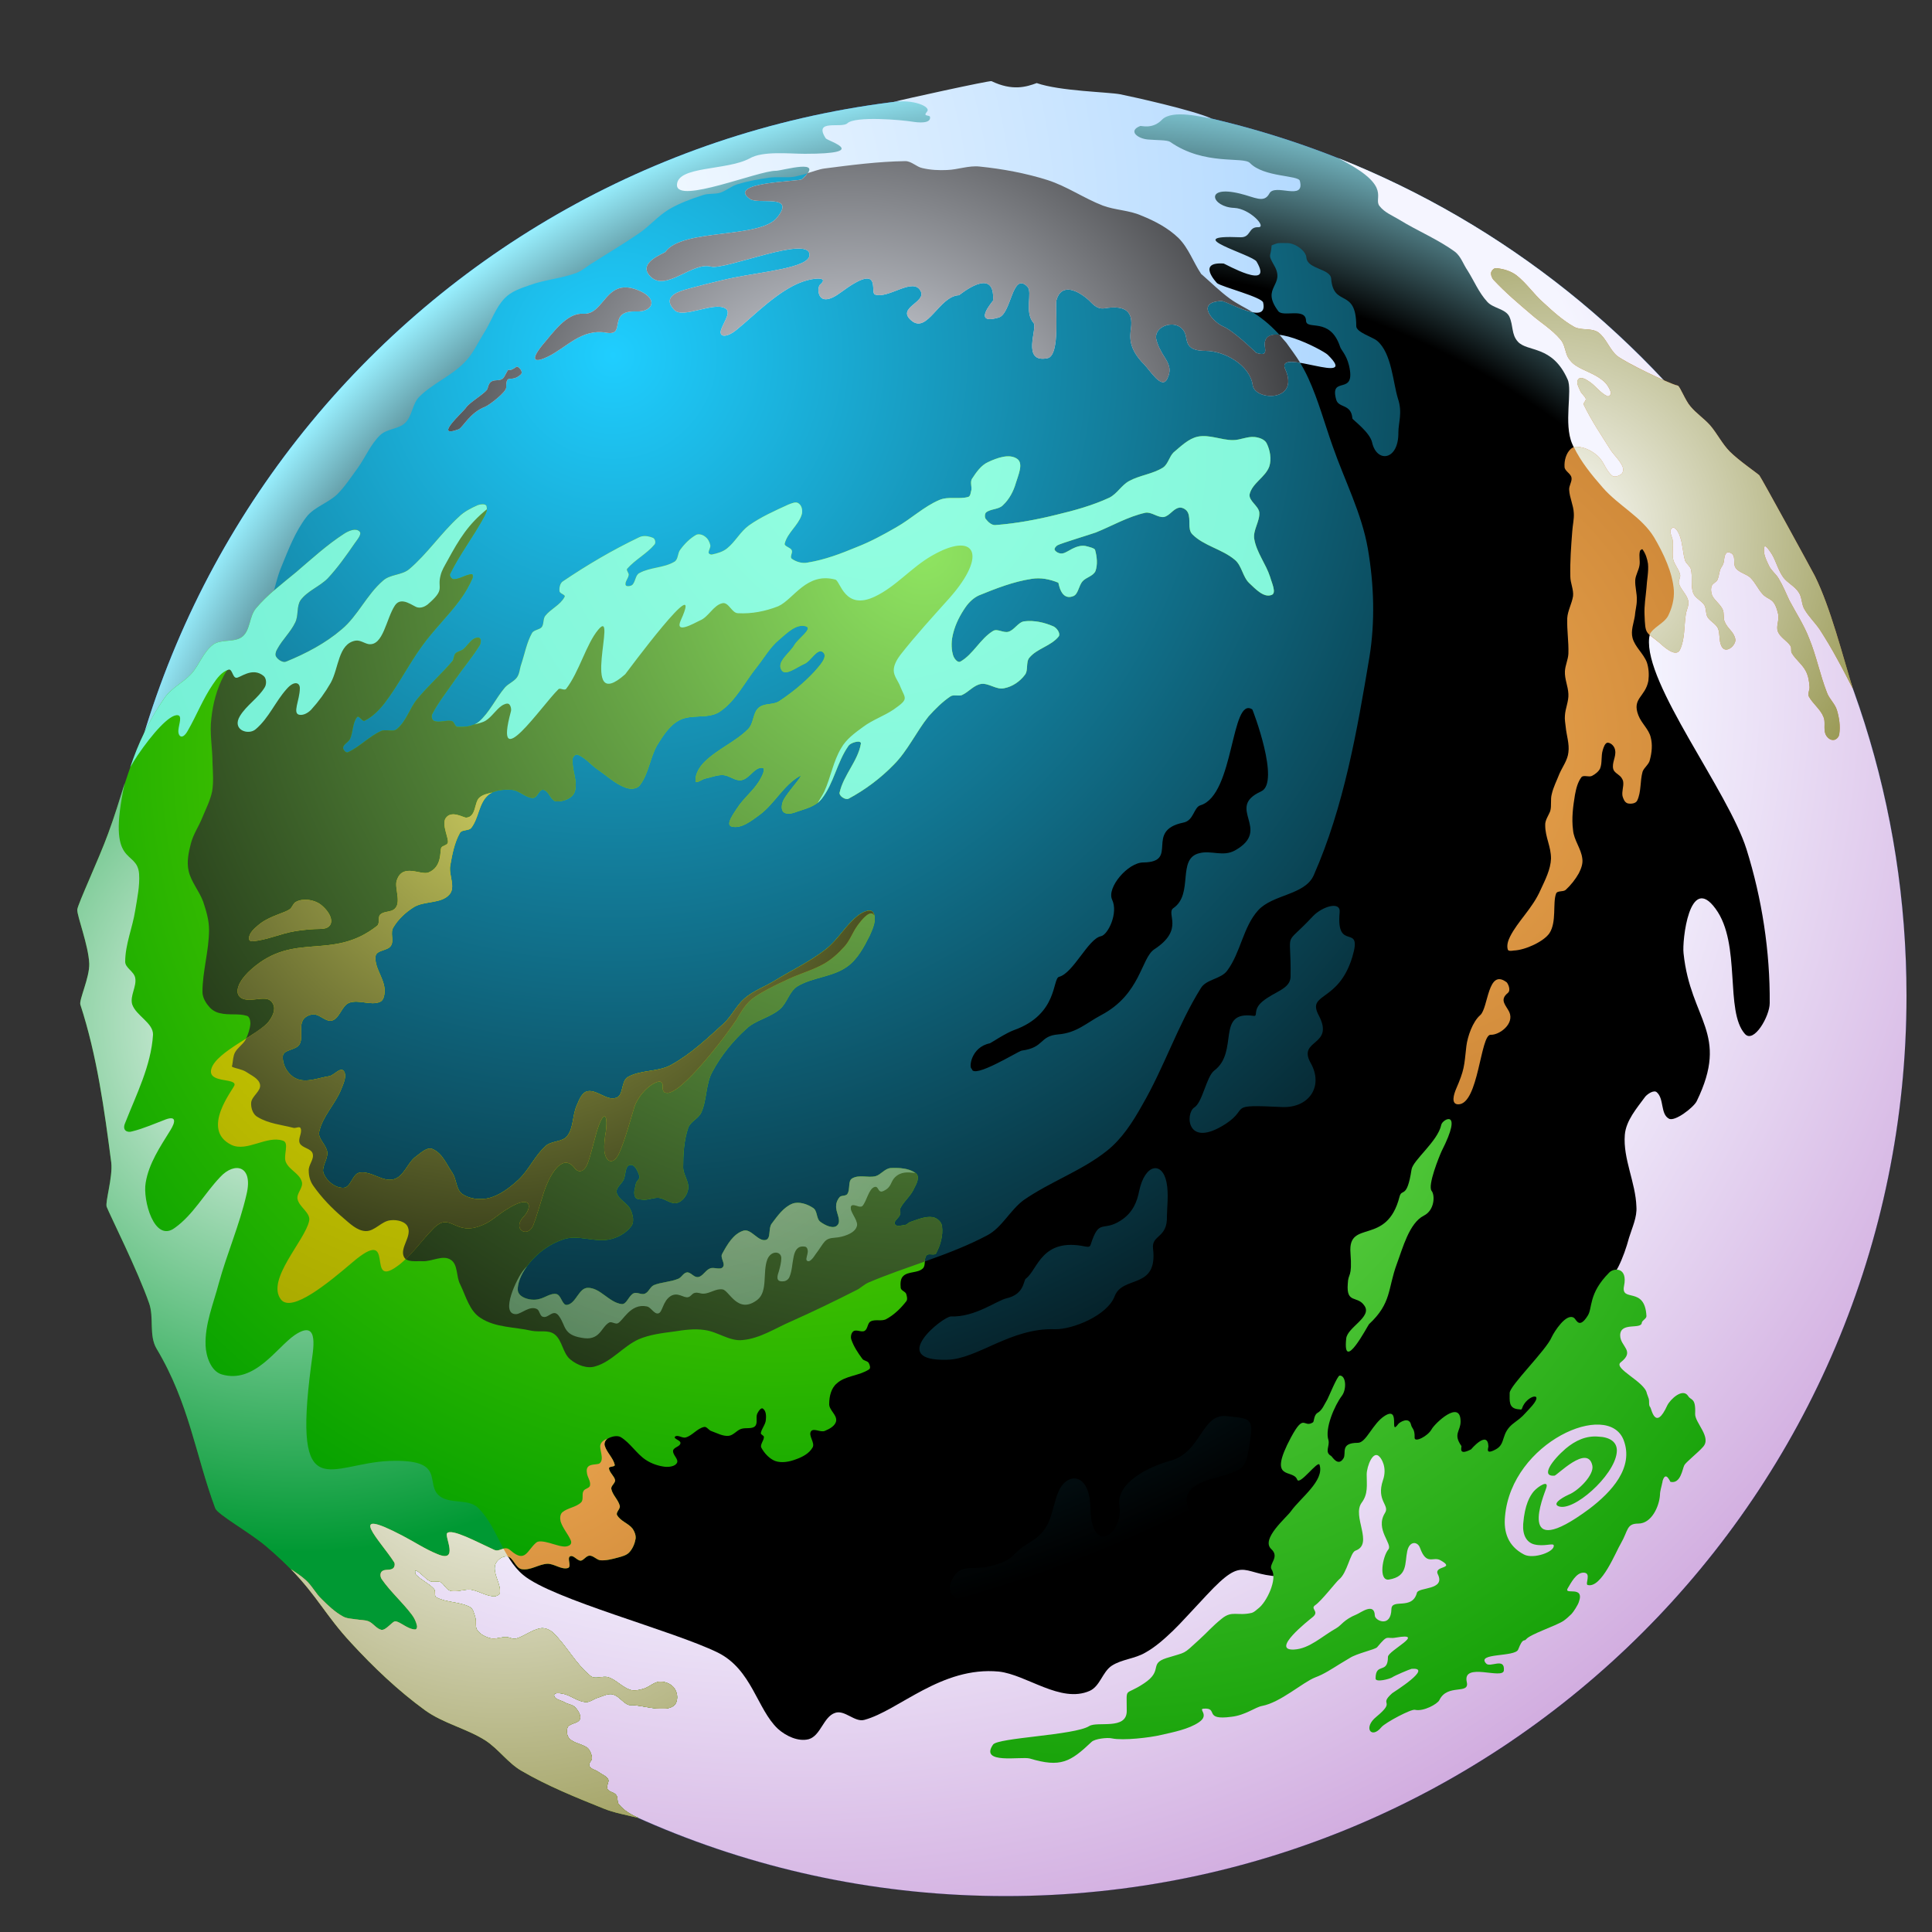 <svg version="1.2" xmlns="http://www.w3.org/2000/svg" viewBox="0 0 500 500" width="500" height="500">
	<rect x="0" y="0" width="500" height="500" fill="#333333" stroke="none"/>
	<title>planet-svg</title>
	<defs>
		<radialGradient id="g1" cx="184.6" cy="386.1" r="12.5" gradientUnits="userSpaceOnUse">
			<stop offset="0" stop-color="#99ffff"/>
			<stop offset="1" stop-color="#000000"/>
		</radialGradient>
		<radialGradient id="g2" cx="173.7" cy="225.7" r="12" gradientUnits="userSpaceOnUse">
			<stop offset="0" stop-color="#99ffff"/>
			<stop offset="1" stop-color="#000000"/>
		</radialGradient>
		<radialGradient id="g3" cx="248.2" cy="312.4" r="10.1" gradientUnits="userSpaceOnUse">
			<stop offset="0" stop-color="#99ffff"/>
			<stop offset="1" stop-color="#000000"/>
		</radialGradient>
		<radialGradient id="g4" cx="301.3" cy="49.4" r="10.7" gradientUnits="userSpaceOnUse">
			<stop offset="0" stop-color="#99ffff"/>
			<stop offset="1" stop-color="#000000"/>
		</radialGradient>
		<radialGradient id="g5" cx="343.8" cy="216.3" r="9.9" gradientUnits="userSpaceOnUse">
			<stop offset="0" stop-color="#99ffff"/>
			<stop offset="1" stop-color="#000000"/>
		</radialGradient>
		<radialGradient id="g6" cx="438.8" cy="242.7" r="9.7" gradientUnits="userSpaceOnUse">
			<stop offset="0" stop-color="#99ffff"/>
			<stop offset="1" stop-color="#000000"/>
		</radialGradient>
		<radialGradient id="g7" cx="173.9" cy="98.9" r="7.5" gradientUnits="userSpaceOnUse">
			<stop offset="0" stop-color="#99ffff"/>
			<stop offset="1" stop-color="#000000"/>
		</radialGradient>
		<radialGradient id="g8" cx="258.1" cy="336.9" r="7.3" gradientUnits="userSpaceOnUse">
			<stop offset="0" stop-color="#99ffff"/>
			<stop offset="1" stop-color="#000000"/>
		</radialGradient>
		<radialGradient id="g9" cx="380.7" cy="420.6" r="7.3" gradientUnits="userSpaceOnUse">
			<stop offset="0" stop-color="#99ffff"/>
			<stop offset="1" stop-color="#000000"/>
		</radialGradient>
		<radialGradient id="g10" cx="180.7" cy="288.2" r="6.6" gradientUnits="userSpaceOnUse">
			<stop offset="0" stop-color="#99ffff"/>
			<stop offset="1" stop-color="#000000"/>
		</radialGradient>
		<radialGradient id="g11" cx="169.3" cy="80.8" r="7" gradientUnits="userSpaceOnUse">
			<stop offset="0" stop-color="#99ffff"/>
			<stop offset="1" stop-color="#000000"/>
		</radialGradient>
		<radialGradient id="g12" cx="279.1" cy="223.4" r="7.4" gradientUnits="userSpaceOnUse">
			<stop offset="0" stop-color="#99ffff"/>
			<stop offset="1" stop-color="#000000"/>
		</radialGradient>
		<radialGradient id="g13" cx="158.4" cy="296.3" r="5.2" gradientUnits="userSpaceOnUse">
			<stop offset="0" stop-color="#99ffff"/>
			<stop offset="1" stop-color="#000000"/>
		</radialGradient>
		<radialGradient id="g14" cx="183.9" cy="165.3" r="5.4" gradientUnits="userSpaceOnUse">
			<stop offset="0" stop-color="#99ffff"/>
			<stop offset="1" stop-color="#000000"/>
		</radialGradient>
		<radialGradient id="g15" cx="279.9" cy="145.8" r="4.3" gradientUnits="userSpaceOnUse">
			<stop offset="0" stop-color="#99ffff"/>
			<stop offset="1" stop-color="#000000"/>
		</radialGradient>
		<radialGradient id="g16" cx="243" cy="156.8" r="4.8" gradientUnits="userSpaceOnUse">
			<stop offset="0" stop-color="#99ffff"/>
			<stop offset="1" stop-color="#000000"/>
		</radialGradient>
		<radialGradient id="g17" cx="330" cy="297.7" r="4.2" gradientUnits="userSpaceOnUse">
			<stop offset="0" stop-color="#99ffff"/>
			<stop offset="1" stop-color="#000000"/>
		</radialGradient>
		<radialGradient id="g18" cx="484.6" cy="226.6" r="4.2" gradientUnits="userSpaceOnUse">
			<stop offset="0" stop-color="#99ffff"/>
			<stop offset="1" stop-color="#000000"/>
		</radialGradient>
		<radialGradient id="g19" cx="39.4" cy="222.7" r="8.8" gradientUnits="userSpaceOnUse">
			<stop offset="0" stop-color="#99ffff"/>
			<stop offset="1" stop-color="#000000"/>
		</radialGradient>
		<radialGradient id="g20" cx="48.5" cy="259.5" r="5.2" gradientUnits="userSpaceOnUse">
			<stop offset="0" stop-color="#99ffff"/>
			<stop offset="1" stop-color="#000000"/>
		</radialGradient>
		<radialGradient id="g21" cx="202.6" cy="154.8" r="378.3" gradientUnits="userSpaceOnUse">
			<stop offset="0" stop-color="#009ced"/>
			<stop offset=".9" stop-color="#4e3bf5"/>
		</radialGradient>
		<radialGradient id="g22" cx="280.2" cy="279.3" r="262.3" gradientUnits="userSpaceOnUse">
			<stop offset="0" stop-color="#000000"/>
			<stop offset=".8" stop-color="#000000"/>
			<stop offset="1" stop-color="#99f0ff"/>
		</radialGradient>
		<radialGradient id="g23" cx="158.6" cy="91.9" r="334.7" gradientUnits="userSpaceOnUse">
			<stop offset="0" stop-color="#1fceff"/>
			<stop offset="1" stop-color="#000000"/>
		</radialGradient>
		<radialGradient id="g24" cx="204.4" cy="172" r="367" gradientUnits="userSpaceOnUse">
			<stop offset=".6" stop-color="#f5f5ff"/>
			<stop offset="1" stop-color="#c899d7"/>
		</radialGradient>
		<radialGradient id="g25" cx="200.1" cy="194.2" r="223.1" gradientUnits="userSpaceOnUse">
			<stop offset="0" stop-color="#91eb00"/>
			<stop offset="1" stop-color="#05a100"/>
		</radialGradient>
		<radialGradient id="g26" cx="239.2" cy="142.7" r="303.1" gradientUnits="userSpaceOnUse">
			<stop offset="0" stop-color="#8fe561"/>
			<stop offset="1" stop-color="#000000"/>
		</radialGradient>
		<radialGradient id="g27" cx="226.4" cy="117" r="686.4" gradientUnits="userSpaceOnUse">
			<stop offset="0" stop-color="#94ffe1"/>
			<stop offset="1" stop-color="#2dcbbb"/>
		</radialGradient>
		<radialGradient id="g28" cx="127.6" cy="225.1" r="248.5" gradientUnits="userSpaceOnUse">
			<stop offset="0" stop-color="#dede00"/>
			<stop offset=".5" stop-color="#abab00"/>
			<stop offset=".9" stop-color="#6e6e00"/>
		</radialGradient>
		<radialGradient id="g29" cx="178.9" cy="268.8" r="190.3" gradientUnits="userSpaceOnUse">
			<stop offset="0" stop-color="#ffffff"/>
			<stop offset="1" stop-color="#009933"/>
		</radialGradient>
		<radialGradient id="g30" cx="351.1" cy="192.9" r="168" gradientUnits="userSpaceOnUse">
			<stop offset="0" stop-color="#f0ab54"/>
			<stop offset="1" stop-color="#b87126"/>
		</radialGradient>
		<radialGradient id="g31" cx="286.6" cy="262.8" r="219.1" gradientUnits="userSpaceOnUse">
			<stop offset="0" stop-color="#78e05b"/>
			<stop offset="1" stop-color="#0d9c00"/>
		</radialGradient>
		<radialGradient id="g32" cx="131.5" cy="57.3" r="266.4" gradientUnits="userSpaceOnUse">
			<stop offset="0" stop-color="#ffffff"/>
			<stop offset="1" stop-color="#9ecfff"/>
		</radialGradient>
		<radialGradient id="g33" cx="401.1" cy="138.6" r="111.3" gradientUnits="userSpaceOnUse">
			<stop offset="0" stop-color="#ffffff"/>
			<stop offset="1" stop-color="#848431"/>
		</radialGradient>
		<radialGradient id="g34" cx="77.3" cy="264.8" r="136.9" gradientUnits="userSpaceOnUse">
			<stop offset="0" stop-color="#ffffff"/>
			<stop offset="1" stop-color="#009933"/>
		</radialGradient>
		<radialGradient id="g35" cx="132.5" cy="357.3" r="129.8" gradientUnits="userSpaceOnUse">
			<stop offset="0" stop-color="#f0ab54"/>
			<stop offset="1" stop-color="#b87126"/>
		</radialGradient>
		<radialGradient id="g36" cx="130.7" cy="359.4" r="157.7" gradientUnits="userSpaceOnUse">
			<stop offset="0" stop-color="#ffffff"/>
			<stop offset="1" stop-color="#848431"/>
		</radialGradient>
		<radialGradient id="g37" cx="219.5" cy="124.1" r="160.7" gradientUnits="userSpaceOnUse">
			<stop offset="0" stop-color="#f2f6ff"/>
			<stop offset="1" stop-color="#000000"/>
		</radialGradient>
		<radialGradient id="g38" cx="126.9" cy="207.7" r="163.9" gradientUnits="userSpaceOnUse">
			<stop offset="0" stop-color="#c5c55c"/>
			<stop offset="1" stop-color="#000a00"/>
		</radialGradient>
	</defs>
	<style>
		.s0 { mix-blend-mode: screen;fill: url(#g1) } 
		.s1 { mix-blend-mode: screen;fill: url(#g2) } 
		.s2 { mix-blend-mode: screen;fill: url(#g3) } 
		.s3 { mix-blend-mode: screen;fill: url(#g4) } 
		.s4 { mix-blend-mode: screen;fill: url(#g5) } 
		.s5 { mix-blend-mode: screen;fill: url(#g6) } 
		.s6 { mix-blend-mode: screen;fill: url(#g7) } 
		.s7 { mix-blend-mode: screen;fill: url(#g8) } 
		.s8 { mix-blend-mode: screen;fill: url(#g9) } 
		.s9 { mix-blend-mode: screen;fill: url(#g10) } 
		.s10 { mix-blend-mode: screen;fill: url(#g11) } 
		.s11 { mix-blend-mode: screen;fill: url(#g12) } 
		.s12 { mix-blend-mode: screen;fill: url(#g13) } 
		.s13 { mix-blend-mode: screen;fill: url(#g14) } 
		.s14 { mix-blend-mode: screen;fill: url(#g15) } 
		.s15 { mix-blend-mode: screen;fill: url(#g16) } 
		.s16 { mix-blend-mode: screen;fill: url(#g17) } 
		.s17 { mix-blend-mode: screen;fill: url(#g18) } 
		.s18 { mix-blend-mode: screen;fill: url(#g19) } 
		.s19 { mix-blend-mode: screen;fill: url(#g20) } 
		.s20 { fill: url(#g21) } 
		.s21 { mix-blend-mode: screen;fill: url(#g22) } 
		.s22 { mix-blend-mode: screen;fill: url(#g23) } 
		.s23 { mix-blend-mode: multiply;fill: url(#g24) } 
		.s24 { fill: url(#g25) } 
		.s25 { mix-blend-mode: screen;fill: url(#g26) } 
		.s26 { fill: url(#g27) } 
		.s27 { fill: url(#g28) } 
		.s28 { opacity: .5;mix-blend-mode: multiply;fill: url(#g29) } 
		.s29 { fill: url(#g30) } 
		.s30 { fill: url(#g31) } 
		.s31 { fill: url(#g32) } 
		.s32 { mix-blend-mode: multiply;fill: url(#g33) } 
		.s33 { mix-blend-mode: multiply;fill: url(#g34) } 
		.s34 { fill: url(#g35) } 
		.s35 { mix-blend-mode: multiply;fill: url(#g36) } 
		.s36 { mix-blend-mode: screen;fill: url(#g37) } 
		.s37 { mix-blend-mode: screen;fill: url(#g38) } 
	</style>
	<path id="&lt;Path&gt;" class="s0" d="m175.8 379.2c2.5-1.4 6-2.1 7.8-5.6 0.4-1 2-1.4 3.2-1.9 1.5-0.5 2.8-0.2 3.6 1.5 1.3 2.7 2.5 5.5 4.7 7.8 3.4 3.6 1.3 8.2 1.2 12.3 0 0.7-1 1.4-1.6 1.9-1.8 1.7-3.6 3.4-5.4 4.9-0.5 0.5-1.4 0.8-2 0.7-3.2-0.6-6.3-1-9.4-1.9-1-0.3-1.8-1.6-2.5-2.6-1-1.4-3.1-1.8-3.2-3.9-0.1-2.8-0.2-5.6 0.8-8.2 0.6-1.6 1.7-3.1 2.8-5z"/>
	<path id="&lt;Path&gt;" class="s1" d="m184.4 233.1c-6.4 4.3-12.8 5.7-19.9 2.3 0.7-2.7-0.8-5.1-2.1-7.5-1.2-2.3-0.1-4.8-0.6-7.3 2.1-1.5 4.7-2.6 6.3-4.6 1.6-2 3.3-1.8 5.3-1.7 1.8 0 3.6-0.7 5.2 1 1.2 1.2 3 1.8 4.6 2.6 0.3 0.2 0.8 0.4 0.8 0.6 0.7 2.7 1.6 5.4 1.7 8.2 0.1 2.2-0.9 4.5-1.3 6.4z"/>
	<path id="&lt;Path&gt;" class="s2" d="m241.3 301.7c3.4-0.1 6.7 2 10.5 2.3 1.1 0.1 2.2 1.1 3.6 1.2 0.9 0.1 1.8 1.6 2.5 2.6 0.3 0.4 0.1 1.3 0.3 1.9 0.5 2.3-1.6 4.5-0.1 6.8 0.2 0.3-0.1 1.3-0.5 1.5-3.2 1.7-5 5.9-9.6 4.9-1.2-0.3-4.9-2.3-5.5-3.2-1.5-2.3-1.4-5.5-4.3-6.8-0.3-2.5-0.1-4.9 1.3-7.2 0.8-1.2 1.2-2.7 1.8-4z"/>
	<path id="&lt;Path&gt;" class="s3" d="m302.1 58.8c-1.9-0.4-3.7-0.4-5.4-1-1.6-0.6-2.9-1.8-4.3-2.7-0.4-1.5-0.5-3.1-1.1-4.6-0.7-1.8-1.1-3.6 0.2-5.3 2-2.4 3.5-5.5 7.4-5.2 2.6 0.2 5.3-0.2 7.4 2.4 1 1.3 2.9 1.9 4.3 2.9 1.5 0.9 1.8 2.1 1 3.7-1.4 2.9-3 5.5-6 7.1-1.2 0.6-2.2 1.7-3.5 2.7z"/>
	<path id="&lt;Path&gt;" class="s4" d="m348.2 225c-1.4-0.3-3.7 0.8-6.3-0.1-2.8-1.1-5.1-1.9-6.9-4.8-1.2-2.1-1.4-3.6-0.5-5.5 0.3-0.7 1.1-1.3 1.5-2 1.1-2.4 2.7-4.8 5.3-4.9 3.7-0.1 7.8-1.3 10.9 2.2 1 1 1.8 1.7 1.5 3.1-0.6 2.8-0.9 5.6-1.5 8.4-0.4 1.6-0.9 3.2-4 3.6z"/>
	<path id="&lt;Path&gt;" class="s5" d="m429.1 244.9c0.9-3.4 2.4-6.2 4.8-8.5 1.8-1.8 8.8-4 10.7-2.8 1.3 0.9 3.3 1.7 3.3 3.9 0 1.5-0.6 3.4 0.1 4.6 1.6 3.1-0.9 5-2.2 6.4-1.3 1.2-2.4 4.7-5.6 2.8-3 1.4-5.9 1.1-8.2-1.4-1.3-1.5-2-3.4-2.9-5z"/>
	<path id="&lt;Path&gt;" class="s6" d="m174.7 91c1.2 0.5 2.2 0.9 3.5 1.3 1.1 2.4 2.2 4.9 3.2 7.1 0.5 3.3-2.5 4.2-3.9 6.3-0.9 1.4-7.4 1.4-8.6 0-1.5-1.9-3-3.9-2.3-6.9 0.7-3 1.6-5.2 4.7-6.2 1-0.4 2-0.9 3.4-1.6z"/>
	<path id="&lt;Path&gt;" class="s7" d="m265.3 340.9c-1.9 0.8-3.4 1.5-5.9 2.7-0.6-0.4-1.9-1.2-3.2-1.7-3.3-1.3-4.4-4.2-5.4-7-0.3-0.7 0.5-2.2 1.2-2.7 1.4-0.9 3-1.4 4.4-2.1 1.7 0.6 3.5 1.8 4.8 1.4 2.2-0.7 1.6 2.6 3.6 1.3-0.6 1.8-2 3.2 0.3 4.4 0.5 0.2 0.1 2.2 0.2 3.7z"/>
	<path id="&lt;Path&gt;" class="s8" d="m380.5 427.2c-2.6-2.5-5.4-5.1-6.8-8.9-0.5-1.4-0.4-2.7 0.4-3.5 0.8-1 2.1-1.1 3.5-0.5 3.3 1.5 6.8 1.4 10.4 0.5-0.1 1.3-0.2 2.6-0.5 3.9-0.4 2.1-0.8 4.1-1.2 6.2-2.3-0.4-2.9 2.7-5.8 2.3z"/>
	<path id="&lt;Path&gt;" class="s9" d="m187.3 288.4c-0.5 1.5-1.2 3.2-1.8 4.9q-1.6 0.8-3.1 1.4c-1-0.3-2.2-0.6-3.1-1.2-1.5-0.8-3.3-1.6-4.2-3-0.9-1.3-1-3.3-1-5.1 0.1-0.8 1-1.9 1.8-2.4 2.2-1.4 3.3-1.5 8.4-1.2q1.4 3.1 3 6.6z"/>
	<path id="&lt;Path&gt;" class="s10" d="m167.5 74.8c1.9 0.3 4 2.5 6.7 0.2 0.6 1.3 1 2.2 1.4 3.2 1.1 2.3 0.6 4.3-0.9 6.1-1.8 2.2-4.5 2.9-6.8 2.3-1.9-0.6-3.5-2.6-5.1-4.2-1.1-1.1-0.3-2.5 0.6-3.4 1.2-1.5 2.6-2.7 4.1-4.2z"/>
	<path id="&lt;Path&gt;" class="s11" d="m286.6 224.8c-1.9 2.4-4.6 2.8-7.2 3.6-3.5 1.1-5.3 0.5-6.9-2.7q-0.3-0.5-0.5-1c-0.1-0.3-0.2-0.7-0.3-1 0.9-0.9 2-1.5 2.6-2.5 2.3-3.8 5-4.4 8.5-1.6 1.6 1.3 3.5 2.5 3.8 5.2z"/>
	<path id="&lt;Path&gt;" class="s12" d="m160.8 300.9c-1.8-0.7-3.9 0.3-5.7-1.8-2-2.5-2.4-2.2-1.3-4.9 0.9-2 2.5-2.8 4.7-2.5q1.8 0.3 3.6 0.6c2.2 3 2.3 5.8-1.3 8.6z"/>
	<path id="&lt;Path&gt;" class="s13" d="m189.3 162.5c-0.1 4-4 4.7-5.6 7.3q-1.5-1-2.7-1.8c-2.8-1.7-3.3-4.5-1-6.6 0.5-0.4 1.4-0.7 2-0.6 2.5 0.4 4.9 1.1 7.3 1.7z"/>
	<path id="&lt;Path&gt;" class="s14" d="m276.4 150.3c-1.8-2.8 0-5.5 0.5-8.1 0.3-1.6 4.8-0.9 6 0.9 0.4 0.6 0.7 1.3 1 2 0.9 2.3 0.2 3.8-2.3 4.5-1.6 0.4-3.4 0.5-5.2 0.7z"/>
	<path id="&lt;Path&gt;" class="s15" d="m247.9 154.4c-0.8 1.6-1.3 3-1.9 4.3-0.9 2-2.8 2.7-4.4 1.3-1.5-1.3-3.7-2.3-3.4-5 4.9-2.8 4.9-2.8 9.7-0.6z"/>
	<path id="&lt;Path&gt;" class="s16" d="m333.7 294.4c0.2 1.7 0.3 3.4 0.4 5.1-2.7 1.7-5.3 2.7-8.3 0.3q0.3-2.5 0.6-5.6c2.5 0 4.8 0.1 7.3 0.2z"/>
	<path id="&lt;Path&gt;" class="s17" d="m480.4 228.7c1.2-3.6 1.2-3.6 4.9-5.3 1 0.6 2.1 1.2 2.8 2.1 0.5 0.5 0.5 1.6 0.6 2.5-1.5-0.6-0.6 2.5-2.7 1.6-1.5-0.7-3.4-0.6-5.6-0.9z"/>
	<path id="&lt;Path&gt;" class="s18" d="m37.7 214c2.7 2.4 7.2 1.2 9 5.2 1 2.1 1.2 2 1.5 8-4.3 4.7-6.7 5.3-12.7 3-1.4-0.5-2.8-1.2-4.3-1.8-1.6-3.1 0.5-6.3 0.3-9.5-0.1-0.3 0.4-0.8 0.8-1.1 1.7-1.3 3.5-2.5 5.4-3.8z"/>
	<path id="&lt;Path&gt;" class="s19" d="m47.6 264.8c-0.8-3.3-0.8-3.3-4.3-5.3 1-0.8 1.7-1.8 2.7-2.2 1.8-0.7 0-2.3 1-3.1 3.7-0.2 6.3 2.2 6.6 6 0.1 1.2-0.3 1.9-1 2.8-1.3 1.4-1.3 1.4-5 1.8z"/>
	<path id="&lt;Path&gt;" class="s20" d="m260.3 490.7c-128.9 0-233-104.2-233-233 0-128.9 104.1-233.1 233-233.1 128.9 0 233.1 104.2 233.1 233.1 0 128.8-104.2 233-233.1 233z"/>
	<path id="&lt;Path&gt;" class="s21" d="m260.3 490.7c-128.9 0-233-104.2-233-233 0-128.9 104.1-233.1 233-233.1 128.9 0 233.1 104.2 233.1 233.1 0 128.8-104.2 233-233.1 233z"/>
	<path id="&lt;Compound Path&gt;" fill-rule="evenodd" class="s22" d="m263.3 401.5c2.2-2.3 6-2.9 8.1-7.6 1-2.2 1.5-5.6 2.6-8 2.1-4.8 8-5.1 8.2 4.4 0.2 12.5 8.6 6.7 7.5-0.6-0.9-6.1 7.9-10.2 13-11.6 8.3-2.1 8.2-12.5 14.9-11.6 4.8 0.6 6.8 0.2 6.1 5.1-1.4 9.2-0.9 8.4-10.3 11.2-11.8 3.5-2.9 9.6-5.5 11.8-8.9 7.6 0.7 9.2-12.5 11.9-12 2.4-3.7 5.3-7.7 6.3-5.2 1.3-6.3 2.1-8.3 4.4-5.8 6.6-13.9 8-22.4 5-3.3-1.2 0-7.7-3.9-7.6-8.2 0.4-8.4-4-5.8-7.2 1.9-2.3 4.7-1.2 8.2-1.9 4.8-1.1 5.7-1.9 7.8-4zm-58.2-355.7c0.9-0.1 1.8-0.4 2.7-0.6 1.9-0.5 3.7-1.3 5.6-1.6 7-0.9 13.9-1.8 20.9-1.9 1.6 0 2.9 1.5 4.4 1.8 2.1 0.5 4.3 0.6 6.4 0.5 2.8-0.1 5.6-1.2 8.4-0.9 5.9 0.6 11.9 1.7 17.6 3.5 5 1.6 9.4 4.7 14.3 6.6 3.2 1.2 6.9 1.2 10 2.6 3.5 1.4 6.9 3.2 9.6 5.8 2.6 2.6 3.8 6.2 5.8 9.2q0.1 0.2 0.3 0.3c2.4 2.1 4.6 4.3 7.2 6.2 2.6 1.9 5.7 3.1 8.2 5.1 2.4 1.8 4.5 4 6.4 6.3 2.2 2.9 4.2 5.9 5.7 9.2 2.6 5.7 4.2 11.7 6.3 17.6 3.1 8.9 7.5 17.3 9.1 26.5 1.6 9.3 1.9 18.9 0.4 28.1-3.2 19.1-6.6 38.7-14.4 56.4-2.3 5.2-10.6 4.9-14.4 9.1-3.9 4.3-4.5 10.9-8 15.6-1.6 2.2-5.4 2.2-6.8 4.5-6 9.6-9.5 20.5-15.2 30.3-2.4 4.3-5.2 8.7-9.1 11.8-6.5 5.2-14.7 8-21.6 12.8-3.5 2.6-5.6 7.1-9.4 9.1-9.8 5.2-20.6 7.9-30.7 12.2-1.2 0.5-2.1 1.5-3.2 2-5.5 2.8-11.1 5.5-16.7 8-4.2 1.8-8.2 4.5-12.7 4.9-3.4 0.4-6.5-2.2-9.9-2.6-2.6-0.4-5.3 0-7.9 0.4-3.1 0.4-6.3 0.8-9.1 2-4 1.8-7 5.8-11.2 7-2.1 0.7-4.7-0.3-6.4-1.7-2.1-1.6-2.1-5-4.2-6.6-1.6-1.2-3.9-0.5-5.9-0.9-4.4-1-9.4-0.8-13.2-3.3-2.9-1.8-3.8-5.6-5.3-8.7-1.1-2-0.5-5.2-2.5-6.4-2-1.3-4.8 0.5-7.2 0.4-1.7-0.1-4.2 0.4-4.9-1.2-1-2.3 2-5.1 1.1-7.5-0.5-1.6-2.9-2.1-4.5-1.9-2.4 0.2-4.1 2.9-6.5 2.8-2.3-0.1-4.2-2.1-6-3.6-2.8-2.4-5.4-5.1-7.5-8.1-0.8-1.1-1.2-2.5-1.2-3.9-0.1-1.6 1.5-3 1-4.5-0.4-1.3-2.7-1.4-3.3-2.6-0.6-1.2 0.7-2.7 0.2-3.9-0.2-0.6-1.2 0-1.8-0.1-3.1-0.8-6.5-1.1-9.3-2.8-1.2-0.6-1.8-2.3-1.7-3.7 0.1-1.7 2.6-3 2.3-4.7-0.3-1.6-2.3-2.4-3.6-3.3-1.1-0.7-2.5-0.8-3.6-1.3-0.1-0.1-0.1-0.3 0-0.4 0.2-1.1 0.2-2.3 0.7-3.3 0.7-1.3 2.1-2.1 2.8-3.4 0.6-1.3 1.1-2.7 1.2-4.1 0-0.7-0.2-1.8-0.9-2-2.2-0.7-4.7-0.1-7-0.7-1-0.2-2.1-0.8-2.8-1.7-0.9-1-1.7-2.4-1.7-3.8 0-5.3 1.7-10.7 1.7-16.1 0-2.4-0.7-4.8-1.5-7.2-1-2.8-3.2-5.2-3.8-8.1-0.5-2.3 0-4.7 0.6-7 0.6-2.4 2.1-4.5 3-6.8 0.9-2.2 2-4.3 2.5-6.7 0.4-2.4 0.2-4.9 0.1-7.3 0-3.9-0.8-7.8-0.3-11.6 0.4-3.8 1.4-7.6 3.2-11 1.7-3.2 4.6-5.6 6.8-8.5 1-1.3 1.9-2.6 2.7-4 1-2.1 1.8-4.4 2.6-6.6 1.1-3.1 1.6-6.3 2.9-9.3 1.8-4.4 3.5-8.9 6.4-12.7 2-2.6 5.6-3.6 8-5.9 2-2 3.6-4.5 5.3-6.8 2-2.8 3.3-6.1 5.8-8.5 1.8-1.7 4.8-1.5 6.5-3.2 1.8-1.8 1.8-4.9 3.6-6.7 3.4-3.4 8.1-5.3 11.5-8.7 2.3-2.2 3.6-5.2 5.3-7.9 1.9-3 2.9-6.4 5.3-8.9 1.7-1.8 4.2-2.6 6.5-3.4 3.8-1.4 8-1.7 11.9-3.1 1.7-0.6 3-1.9 4.6-2.8 3.9-2.5 8-4.9 11.9-7.6 2.6-1.8 4.8-4.4 7.6-6.1 2.7-1.6 5.7-2.7 8.8-3.7 1.4-0.5 3-0.2 4.4-0.6 1.6-0.5 2.9-1.7 4.5-2.2 2.6-0.8 5.4-1.3 8.1-1.7 2.1-0.3 4.2 0 6.2-0.2zm128 17.1c2.1 0 4.9 2 5 3.8 0.3 3 6.2 2.8 6.4 5.4 0.6 7.6 6.5 2.2 6.5 12.3 0 1.6 4.2 2.8 5.4 3.8 3.8 3.2 4.1 10.9 5.4 15 1.2 3.6 0.1 6.2 0.1 8.7 0.1 7.3-5.6 8-6.8 2.6-0.6-2.7-5.1-5.9-5.1-6.2-0.3-3.9-3.6-2.6-4.2-4.9-1.8-6.5 5.3-0.6 3.3-8.9-0.7-2.8-2.1-4-2.3-4.8-2.6-7.8-8.7-4.1-8.8-6.7-0.1-3.5-6-0.8-7.2-2.5-4.7-6.3 2.1-6.5-1.1-11.9-1.7-3-0.8-1.9-0.6-5.1 1.8-0.7 1.4-0.6 3.4-0.6q0.3 0 0.6 0zm-6.4 196.3c3.1-2.6 7.2-3.2 7.3-6.4 0.2-13-2.1-7.2 5.8-15.7 2.4-2.5 7.2-4 6.9-1-1 10.6 6 2.4 3.3 11.5-3.6 12-11.9 9.2-8.7 15.2 4.2 8-5.6 6.1-2.1 12.3 3.4 6-0.4 11.7-7.4 11.4-14.6-0.7-8.2 0.1-14.5 4.3-10.3 6.7-10.6-2.7-8.2-4.2 2.1-1.3 3.1-7.9 5.1-9.5 6.6-4.9 0.3-15.6 10.2-14.2 1.3 0.2-0.3-1.5 2.3-3.7zm-44.4 62.8c2.2-6.8 3-3.1 7.7-6.1 3.3-2.1 4.3-5.1 4.8-7.6 1.5-7.2 6-7.8 7.1-2.3 0.6 2.9 0.1 6.9 0.1 8.7 0.2 5.8-4 4.8-3.6 8.4 1.3 10.7-7.8 6.9-9.9 12.3-1.9 5.1-11 8.7-15.5 8.6-11.4-0.4-20 7.7-27.8 7.9-15.8 0.5-1.2-11.2 0.9-11.2 6.3 0.2 11.8-4.1 14.4-4.7 4.7-1.1 4.3-4.6 5-5.1 3.1-2.3 4-10.7 15.4-8.3 0.7 0.1 1.2 0.2 1.4-0.6zm37.3-101.9c9.8-5.5-2.7-11 6.8-15.3 5-2.3-2.2-21.1-2.3-21.2-5.6-3.6-4.6 22.1-13.4 24.8-1.8 0.5-1.7 4-4.5 4.5-10.1 2.1-0.9 10.2-10.3 10.3-4 0-9.5 6.5-8.1 9.6 1.7 3.5-1.1 9.2-2.9 9.5-3.3 0.7-7.1 9.5-10.8 10.5-1.8 0.4-0.2 9.7-11.7 13.8-2 0.7-6.1 3.4-6.2 3.4-5 1-5.5 6.5-4.7 6.6 0.3 2.8 12.1-4.6 12.9-4.7 6-0.8 4.5-3.8 9.5-4.2 4.8-0.4 7.3-3 11.1-5 10.2-5.4 10.3-14.7 13.7-17 8-5.2 2.9-9.3 5-10.7 5.3-3.7 0.8-12.8 6.7-14.2 3.1-0.8 6.1 1 9.2-0.7z"/>
	<path id="&lt;Path&gt;" class="s23" d="m340.4 406.1c9.3-5.5 6.1-12.5 8.3-19.5 0.3-1 2.1-1.1 2.5-2.1 1.1-3 0.5-6.6 1.9-9.6 1.5-3.3 5.8-4.9 6.8-2.5 1.2 2.9 2 10.3 5.5 11.9 1.6 0.8 3.8 1.2 5.5-0.7 1.9-2.2 1.9-6.8 8.1-1.5 1.1 0.9 0.9 3.2 2.3 3.6 1.8 0.5 4.3 0 5.5-1.5 1.8-2.4 0.4-6.4 2.3-8.8 1.1-1.4 4.3 0.7 5.5-0.7 1.8-2.4 0.4-6.3 2-8.9 1.2-1.9 4.5-1.6 5.7-3.4 1.7-2.6 0.8-6.3 2.3-8.9 1.3-2.4 4.3-3.5 5.9-5.7 1.3-1.9 1.9-4.2 2.6-6.5 0.8-2.5 0.9-5.3 1.9-7.7 0.9-2.1 2.8-3.7 3.8-5.7 1.2-2.4 2.1-5 2.8-7.6 0.8-2.6 2.1-5.3 1.9-8-0.2-6.3-3.5-12.4-3-18.6 0.3-3.7 3.1-6.9 5.3-9.9 0.7-0.8 2.3-1.8 3-1.1 1.9 1.7 0.9 5.6 3.1 6.8 1.5 0.9 6.4-2.9 7.2-4.5 8.6-17.7-1.6-20.9-3.4-38.3-0.4-3.1 1.5-20.9 8.3-11.5 6.7 9.1 2.3 26.5 7.6 32.4 2.3 2.5 6.4-4.6 6.4-8 0.1-13.4-2-27-6-39.8-4.8-15.2-26.5-42.8-25.2-54.7 0.2-2.5 3.7-3.5 4.9-5.7 1-2 1.6-4.3 1.5-6.5-0.3-4.7-2.7-9.7-5.1-13.8-3.2-5.3-9.2-8.2-13.3-12.9-3-3.4-6.1-7.1-7.9-11.3-2.3-5.2 0.1-13.9-1.2-16.7-4-9-10.4-7-12.9-9.8-1.7-1.9-1.1-4.1-2.2-6.5-1-2-4.2-2.1-5.7-3.8-2.2-2.4-3.4-5.4-5.1-8.1-1.1-1.6-1.7-3.6-3.2-4.8-4.5-3.3-9.7-5.4-14.4-8.3-1.8-1.1-3.9-1.9-5.2-3.6-1.6-2.1 3.1-4.8-8.5-11.2q-1.1-0.6-2.2-1.2c86.2 34.2 147.1 118.4 147.1 216.8 0 128.7-104.3 233-233.1 233-128.7 0-233-104.3-233-233 0-14.1 1.2-27.8 3.6-41.2 0.7 6.3 4.7 5 5.1 9.7 0.2 3.1-0.5 6.3-1 9.4-0.7 4.5-2.6 8.8-2.6 13.3 0 1.6 2.3 2.5 2.6 4.2 0.4 2.2-1.4 4.6-0.8 6.8 1 3 5.5 4.8 5.4 7.9-0.5 8-4.3 15.4-7.2 22.8-0.9 2 0.6 2.6 1.8 2.2 2.9-0.7 6.3-2.2 8.7-3.1 2.8-1 2.5 0.7 1.2 2.8-2.6 4.2-5.6 8.6-6.4 13.6-0.8 4.4 2.2 15.6 7.5 11.7 4.8-3.4 7.7-8.9 11.8-13.2 3.7-4 8.6-3 6.8 4.5-1.8 7.9-5.1 15.4-7.2 23.1-1.4 5.3-3.6 10.5-3.4 16 0.1 2.8 1.4 6.7 4.2 7.5 8.5 2.5 14.2-7 18.9-10.2 6.7-4.5 4.6 4.4 4.2 8-4.8 36.7 5 25.2 20.2 24.6 15.2-0.6 9 5.9 13.1 9.1 2.7 2.1 7.4 0.6 9.9 3 5 4.8 6.3 12.9 11.7 17.4 7.5 6.3 38.8 14.4 50.4 20.1 8.8 4.4 10.1 14.6 15.5 19.7 2.1 1.9 5.3 3.4 8 2.7 3.1-0.9 3.8-5.8 6.8-6.8 2.5-0.9 5.1 2.5 7.6 1.8 8.9-2.4 19.9-13.9 34.8-12.5 7.2 0.8 16 8.3 23.5 5 2.7-1.2 3.3-4.9 5.7-6.5 2.6-1.7 6-1.8 8.7-3.4 2.7-1.5 5-3.6 7.2-5.7 1.6-1.5 5.3-5.6 8.6-9.1 10.6-11.4 8.7-4.6 21-4.9 2.5 0 5-0.6 7.2-1.9z"/>
	<path id="&lt;Path&gt;" class="s24" d="m42.6 180.6c1.8-2.6 4.8-3.9 6.9-6.2 2.1-2.3 3.1-5.7 5.7-7.6 2.1-1.5 5.6-0.4 7.6-2.1 2-1.7 1.7-5.1 3.4-7.2 3-3.6 6.8-6.4 10.4-9.4 4.1-3.5 8-7.1 12.5-10 1.1-0.7 2.9-1.5 3.9-0.6 0.8 0.7-0.6 2.2-1.2 3.1-2.2 3.2-4.4 6.3-7 9.1-2.1 2.1-5.2 3.2-7 5.6-1.1 1.6-0.5 4-1.4 5.8-1.2 2.5-3.3 4.4-4.6 6.8-0.4 0.6-0.7 1.6-0.3 2.1 0.5 0.8 1.8 1.6 2.6 1.2 5.1-2.1 10.1-4.7 14.3-8.3 4.2-3.5 6.5-9 10.7-12.6 1.8-1.7 4.9-1.4 6.8-3 4.7-4 8.2-9.3 12.8-13.5 1.4-1.4 3.2-2.3 5-3.1 0.7-0.2 1.8-0.4 2.2 0.2 0.4 0.9-0.2 2.1-0.7 3-2.7 5-6.2 9.5-8.7 14.6-0.3 0.5 0.4 1.4 0.9 1.4 1.6 0 3.1-1.2 4.7-1.3 0.3 0 0.3 0.7 0.2 1q-1.3 3-3.3 5.7c-3 4.1-6.8 7.7-9.8 11.9-3.5 4.8-6.1 10.1-9.7 14.8-1.4 1.8-3.1 3.5-5.1 4.5-0.6 0.4-1.5-1.5-2-0.9-1.2 1.5-1 3.8-1.8 5.6-0.4 0.9-1.6 1.3-1.8 2.2-0.1 0.6 0.7 1.5 1.2 1.3 3.1-1.4 5.5-4.1 8.6-5.5 1.3-0.6 3.2 0.4 4.2-0.6 2.4-2 3.2-5.3 5.2-7.7 2.8-3.4 6.2-6.4 9.1-9.8 0.4-0.6 0.3-1.5 0.8-2 0.5-0.5 1.3-0.6 1.9-1 1-0.8 1.7-2 2.7-2.7 0.5-0.3 1.3-0.6 1.7-0.2 0.4 0.4 0.2 1.2 0 1.7-1.9 3.1-4.3 5.9-6.3 8.8-2.1 3.1-4.4 5.9-6.1 9.2-0.2 0.6 0 1.5 0.6 1.7 1.4 0.5 3-0.3 4.5 0 0.7 0.2 0.8 1.5 1.5 1.5 1.9 0.1 4-0.1 5.5-1.3 2.8-2.4 4.4-6.1 6.8-8.9 0.9-1 2.3-1.5 3.1-2.6 0.7-1 0.7-2.3 1.1-3.4 0.9-2.7 1.4-5.6 2.8-8.1 0.5-0.8 1.9-0.8 2.5-1.5 0.6-0.8 0.3-2.1 0.9-2.9 1.4-1.8 3.9-2.8 5-4.9 0.4-0.6-1.2-0.8-1.3-1.5-0.1-0.8 0.1-2 0.8-2.5 6.2-4.2 12.8-8.1 19.7-11.4 1.1-0.6 2.5-0.4 3.7 0.1 0.5 0.2 0.8 1.2 0.4 1.7-2 2.4-5 3.9-7.1 6.3-0.3 0.4 0.5 1.1 0.4 1.6-0.1 0.9-1 1.7-0.8 2.6 0.2 0.5 1.3 0.3 1.7 0 0.9-0.8 0.8-2.6 1.9-3.1 2.7-1.5 6.3-1.3 9-2.9 1.1-0.6 0.8-2.3 1.6-3.2 1.1-1.5 2.5-2.9 4.1-3.8 0.7-0.3 1.7 0 2.3 0.5 0.7 0.5 1.1 1.3 1.3 2.1 0.2 0.7-0.5 1.4-0.4 2.1 0.1 0.3 0.6 0.5 0.9 0.4 1.4-0.3 2.8-0.7 3.9-1.6 2.1-1.7 3.4-4.3 5.6-5.9 3.1-2.2 6.7-3.8 10.2-5.4 0.8-0.3 2-0.9 2.7-0.3 0.9 0.6 1.1 2.1 0.7 3.1-0.9 2.6-3.6 4.5-4.3 7.2-0.3 0.8 1.4 1 1.8 1.8 0.3 0.7-0.6 1.7 0 2.2 1.1 0.8 2.7 1.3 4.1 1 4.4-0.7 8.6-2.3 12.7-4 3.6-1.4 6.9-3.2 10.2-5.1 3.9-2.2 7.2-5.4 11.2-7.1 2.3-1 5.1-0.1 7.5-0.8 0.6-0.2 0.6-1.2 0.8-1.8 0.1-0.9-0.3-2 0.1-2.8 1.1-1.7 2.4-3.6 4.2-4.4 2.3-1.1 5.6-2.3 7.6-0.8 1.6 1.2 0.2 4.2-0.4 6.2-0.6 2.1-1.7 4.2-3.3 5.7-1.1 1.2-3.1 0.9-4.4 1.9-0.4 0.4-0.4 1.3-0.1 1.7 0.6 0.8 1.5 1.6 2.4 1.6 5.4-0.4 10.8-1.4 16-2.7 4.6-1.1 9.3-2.4 13.6-4.4 2-1 3.1-3.2 5.1-4.3 2.7-1.5 6.1-1.8 8.8-3.5 1.3-0.9 1.6-2.8 2.7-3.9 1.9-1.6 3.9-3.6 6.3-4.1 3-0.6 6 0.9 9.1 0.9 1.9 0 3.7-1 5.6-0.8 1.1 0.1 2.6 0.6 3.1 1.6 0.9 1.8 1.3 4.1 0.7 6-1 2.8-4.4 4.3-5.1 7.2-0.3 1.7 2.3 3 2.5 4.7 0.2 2.3-1.7 4.6-1.3 6.9 0.6 3.5 3 6.4 4.1 9.8 0.4 1.5 1.8 4.3 0.3 4.7-2 0.7-4.1-1.6-5.7-3.1-1.7-1.6-1.9-4.5-3.7-6-3.3-2.8-8-3.6-11-6.6-1.4-1.4-0.3-3.9-1.2-5.7-0.4-0.8-1.5-1.4-2.3-1.2-1.5 0.3-2.4 2.1-3.9 2.4-1.6 0.2-3.2-1.4-4.8-1.1-4.5 1-8.6 3.4-12.8 5.1-1.7 0.6-9 2.8-9.9 3.3-0.4 0.2-1 0.9-0.7 1.3 0.4 0.6 1.4 1 2.1 0.8 1.2-0.2 3.3-2.3 5.8-1.9 0.9 0.2 2.4 0.6 2.5 1 0.5 1.8 0.7 3.8 0.1 5.5-0.6 1.3-2.4 1.6-3.3 2.6-1.1 1.2-1.1 3.4-2.5 3.9-3.2 1.2-3.7-3.4-3.8-3.5-2.2-0.9-4.6-1.4-6.9-1-4.7 0.7-9.3 2.5-13.7 4.3-1.3 0.6-2.5 1.7-3.4 3-1.4 2-2.6 4.3-3.2 6.7-0.5 1.8-0.6 3.8-0.1 5.6 0.2 0.9 1.2 2.3 2 1.8 3.3-1.9 5.1-5.9 8.4-7.9 1.1-0.7 2.7 0.6 4 0.2 1.6-0.5 2.5-2.5 4.1-2.7 2.6-0.3 5.2 0.3 7.5 1.3 0.9 0.4 1.9 1.8 1.4 2.6-2 2.5-5.6 3.1-7.6 5.5-1 1.2-0.2 3.3-1.2 4.5-1.3 1.7-3.2 3-5.3 3.4-2 0.5-4-1.4-6-1.1-1.9 0.3-3.2 2.1-5 2.9-0.9 0.3-2.1-0.2-2.9 0.3-2.1 1.4-4 3.3-5.7 5.2-3.2 4-5.4 8.9-9 12.5-3.4 3.5-7.4 6.5-11.7 8.8-0.8 0.4-2.5-0.7-2.3-1.6 1-4.5 4.7-8.1 5.5-12.6 0.2-1.1-2.6-0.4-3.2 0.5-3 4.2-3.8 9.8-7 13.8-1.7 2.1-4.6 2.6-7 3.5-0.9 0.3-2.2 0.5-2.9-0.2-0.6-0.7-0.4-2 0-2.9 1-2.2 6.1-7.5 4-6.2-4 2.4-6.3 7-10 9.8-2.2 1.6-4.9 3.8-7.4 3.1-1.6-0.5 0.6-3.4 1.5-4.8 1.6-2.5 4.1-4.4 5.7-7 0.6-1 1.9-3.4 0.7-3.4-2-0.1-3.2 2.8-5.3 3.2-1.6 0.3-3.1-1.2-4.7-1.3-1.6-0.1-3.2 0.6-4.7 0.9-0.9 0.2-2.5 1.5-2.5 0.6-0.1-1.8 1-3.6 2.3-4.9 3.3-3.3 8-5.2 11.3-8.5 1.5-1.5 1.2-4.2 2.7-5.5 1.4-1.3 3.7-0.7 5.3-1.7 3.3-2.2 6.4-4.7 9.1-7.6 1.2-1.4 3.7-3.9 2.3-5.1-1.5-1.2-3.1 2.3-4.8 3-1.9 0.8-5.1 3.4-6 1.5-1.2-2.1 2.2-4.3 3.4-6.4 0.9-1.6 4.8-4.2 3-4.8-2.5-0.8-5 1.8-7 3.5-2.3 1.9-3.8 4.6-5.7 7-3.1 3.8-5.4 8.7-9.5 11.5-2.9 2.1-7.4 0.6-10.6 2.3-2.5 1.3-4.2 4-5.7 6.4-1.9 3.3-2.2 7.4-4.5 10.4-0.8 1.1-2.6 1.1-3.8 0.6-2.7-1-4.8-3.1-7.2-4.7-1.7-1.2-3.1-3-5.1-3.8-0.5-0.2-1.3 0.5-1.3 1.1-0.3 2.9 1.5 5.9 0.5 8.6-0.6 1.6-2.9 2.5-4.7 2.4-1.5-0.1-1.9-2.8-3.4-3-1.1-0.2-1.5 2.1-2.7 2.1-1.9 0-3.5-2-5.5-2.1-2.1-0.1-4.6 0-6.2 1.5-2.3 2.1-2.3 5.8-4.2 8.3-0.6 0.9-2.5 0.4-3 1.4-1.4 2.5-2 5.6-2.5 8.5-0.4 2.4 1.5 5.5-0.2 7.4-2.1 2.4-6.3 1.6-9.1 3.2-2.1 1.3-4.1 3.1-5.4 5.3-0.9 1.4 0.2 3.4-0.6 4.7-0.8 1.4-3.7 1.1-4 2.7-0.4 2.8 2 5.5 2.3 8.3 0.1 1.3 0 3.1-1.2 3.6-2.4 1-5.4-0.7-7.9 0.2-2 0.8-2.4 3.9-4.4 4.6-1.6 0.5-3.2-1.6-4.9-1.6-1.1 0.1-2.4 0.7-2.8 1.7-0.9 1.9 0.2 4.3-0.8 6.1-0.9 1.5-4.2 1.3-4.3 3-0.2 2.3 1.4 5 3.6 5.9 2.6 1.1 5.7-0.3 8.5-0.7 1.2-0.3 2.7-2.3 3.6-1.4 1 1.2 0 3.3-0.6 4.8-1.5 3.8-4.8 6.9-5.7 11-0.4 1.8 1.9 3.4 2.1 5.3 0.2 1.9-1.7 3.9-0.9 5.6 0.8 1.9 3 3.7 5.1 3.6 1.9 0 2.3-3.6 4.1-3.9 3-0.6 6 2.5 8.9 1.7 2.6-0.7 3.5-4.1 5.5-5.7 1.4-1 3.1-2.8 4.6-2.1 2.5 1.1 3.6 4 5.1 6.2 1.1 1.7 0.9 4.2 2.5 5.4 1.9 1.3 4.5 1.6 6.8 1.1 2.9-0.7 5.5-2.7 7.7-4.7 2.8-2.6 4.3-6.3 7.1-8.8 1.5-1.4 4.4-1 5.6-2.6 1.7-2.2 1.3-5.4 2.5-8 0.6-1.4 1.3-3.3 2.8-3.6 2.5-0.4 5 2.6 7.4 1.7 1.9-0.6 1.2-4.2 2.9-5.3 3.4-2 7.9-1.3 11.3-3.2 5.1-2.8 9.4-6.9 13.7-10.8 2-1.9 3.2-4.6 5.3-6.4 2.3-2 5.2-3 7.8-4.6 4.4-2.7 9.1-4.9 13.2-8.1 3.2-2.5 5.2-6.3 8.3-8.7 1.1-0.9 3.3-2 4-0.8 1 1.7-0.1 4.1-0.9 5.9-1.5 3-3.2 6.2-5.9 8.1-3.8 2.7-9 2.7-12.9 5.1-2.1 1.4-2.6 4.3-4.5 5.9-2.6 2.2-6.3 2.8-8.7 5.1-3.5 3.2-6.5 6.9-8.7 11-1.8 3.2-1.4 7.3-2.9 10.6-0.7 1.6-2.8 2.3-3.4 4-1.1 3.3-1.3 6.8-1.3 10.2 0 1.9 1.6 3.7 1.3 5.6-0.2 1.5-1.4 3.2-2.8 3.6-1.6 0.5-3.1-1.1-4.8-1.3-1.2-0.1-2.5 0.5-3.8 0.5-0.8-0.1-2 0-2.3-0.7-0.6-1.1 0-2.4 0.2-3.6 0.2-0.6 1.1-1.2 0.9-1.8-0.4-1.2-1.2-3.2-2.5-2.9-1.3 0.3-1 2.5-1.6 3.8-0.5 1.1-2.1 2.1-1.8 3.4 0.5 1.8 2.9 2.7 3.6 4.4 0.6 1.3 1 3.1 0.2 4.2-1.3 1.8-3.6 3.1-5.9 3.5-3.8 0.7-7.9-1.3-11.6-0.1-7.4 2.4-12.2 9.5-11.9 13.2 0.1 1.9 3.4 2.9 5.5 2.3 1.5-0.3 3-1.6 4.5-1.3 1.3 0.3 1.5 3.1 2.8 2.8 2.3-0.4 3-4.4 5.3-4.4 3.2-0.1 5.5 3.8 8.8 4.2 1.3 0.1 1.8-2.2 3.1-2.8 0.9-0.4 2 0.5 2.9 0.1 1-0.4 1.3-1.7 2.3-2.2 2-0.8 4.2-0.8 6.2-1.6 1-0.3 1.4-1.6 2.4-1.7 1-0.1 1.8 1.4 2.9 1.2 1.2-0.2 1.8-1.7 3-2.2 1-0.5 2.7 0.5 3.4-0.4 0.7-0.9-0.8-2.4-0.2-3.4 1.3-2.4 2.9-5.2 5.5-6 2-0.6 3.8 2.9 5.8 2.4 1.4-0.4 0.6-3 1.5-4.2 1.5-2 3.1-4.3 5.4-5.2 1.7-0.6 3.8 0.1 5.3 1.1 1.2 0.7 0.8 2.8 1.9 3.6 1.2 0.9 3.4 2 4.4 0.9 1.2-1.2-0.5-3.4-0.3-5.1 0-0.8 0.4-1.6 0.9-2.2 0.5-0.5 1.6-0.2 2-0.8 0.8-1.2 0.1-3.3 1.2-4 1.8-1.1 4.1-0.1 6.1-0.6 1.4-0.4 2.4-2 3.9-2.1 2.2-0.1 4.9 0 6.6 1.4 1 0.9 0.1 2.7-0.5 3.8-0.8 1.9-2.5 3.2-3.5 5-0.3 0.5 0.1 1.3-0.2 1.9-0.3 0.9-1.7 1.6-1.3 2.4 0.4 0.8 1.8 0.3 2.7 0.2 0.5-0.1 0.9-0.7 1.4-0.8 1.8-0.6 3.8-1.5 5.7-1.2 1.1 0.2 2.3 1.2 2.4 2.4 0.3 2.3-0.4 4.8-1.5 6.9-0.4 0.8-2-0.1-2.5 0.6-0.8 0.8-0.1 2.6-1 3.4-1.3 1.2-3.7 0.7-5 1.9-0.8 0.7-0.8 2-0.7 3.1 0.1 0.7 1.1 0.9 1.4 1.5 0.2 0.6 0.4 1.4 0.1 1.9-1.4 1.8-3.1 3.5-5.1 4.6-1.2 0.8-3 0-4.2 0.7-0.8 0.4-0.7 1.9-1.5 2.4-0.8 0.5-2.1-0.4-2.9 0.1-0.6 0.4-0.8 1.4-0.6 2.1 0.6 1.8 1.7 3.5 2.9 5.1 0.4 0.5 1.3 0.5 1.6 1 0.3 0.5 0.6 1.4 0.1 1.7-2.6 1.7-6.1 1.6-8.3 3.6-1.5 1.2-2 3.4-2 5.3-0.1 1.6 2 2.8 1.8 4.4-0.2 1.3-1.7 2.1-2.9 2.6-1.1 0.5-2.9-0.8-3.6 0.1-0.8 1.1 1.1 3 0.4 4.2-0.9 1.6-2.7 2.5-4.4 3.1-1.6 0.6-3.6 1-5.3 0.4-1.5-0.6-2.8-2-3.6-3.5-0.3-0.8 0.7-1.8 0.7-2.7 0-0.4-0.8-0.6-0.8-1 0.2-1.2 1.2-2.2 1.3-3.4 0.1-1 0.1-2.3-0.7-2.9-0.5-0.5-1.2 0.6-1.5 1.2-0.5 1 0.2 2.5-0.6 3.3-0.8 0.8-2.4 0.3-3.6 0.7-1.2 0.4-2 1.7-3.3 1.8-1.5 0.1-2.9-0.7-4.3-1.2-0.8-0.2-1.3-1.3-2-1.1-1.8 0.4-3 2.2-4.7 2.7-0.9 0.3-2.1-0.8-2.8-0.2-0.5 0.6 1.5 0.9 1.4 1.7-0.1 0.9-1.7 1-1.9 1.9-0.2 1.1 1.5 2.2 1 3.2-0.5 0.9-2 1.1-3.1 1-1.7-0.2-3.5-0.8-5-1.8-2.4-1.6-4-4.4-6.5-5.9-1-0.5-2.4-0.1-3.3 0.4-0.6 0.3-1 1.2-0.8 1.8 0.5 1.8 2.2 3.2 2.6 5 0.1 0.6-1.5 0.3-1.5 0.9 0.1 1.1 1.4 2 1.6 3.1 0 0.8-1.1 1.4-1 2.2 0.3 1.6 1.8 2.8 2.2 4.4 0.2 0.8-1.1 1.7-0.7 2.4 0.9 1.6 2.9 2.1 4 3.5 0.5 0.7 0.9 1.7 0.8 2.6-0.2 1.2-0.7 2.5-1.6 3.5-0.7 0.8-1.9 1.1-3 1.4-1.5 0.4-3 0.8-4.5 0.7-1-0.1-1.8-1.2-2.8-1.2-0.9 0-1.5 1.2-2.3 1.3-1 0-1.9-1.6-2.8-1.1-0.8 0.5 0.5 2.6-0.5 3-1.7 0.5-3.5-1.1-5.3-1.1-2.3 0.1-4.4 1.8-6.7 1.4-1.6-0.3-2.1-3-3.7-3.3-1.3-0.2-2.9 1-3.2 2.3-0.5 2.3 1.4 4.6 1.3 6.9 0 0.7-1 1.2-1.7 1.1-2-0.1-3.8-1.4-5.8-1.7-1.7-0.2-3.6 0.7-5.3 0.3-1.1-0.3-1.6-1.7-2.6-2.3-0.8-0.3-1.9 0.1-2.7-0.2-1.4-0.7-2.3-2.2-3.7-2.8-0.3-0.1-0.2 1 0.1 1.2 1.4 1.4 3.3 2.2 4.6 3.6 0.5 0.6 0 1.9 0.6 2.2 2.7 1.4 6 1.1 8.7 2.5 0.9 0.5 1.1 1.8 1.4 2.7 0.3 1.1-0.1 2.4 0.5 3.3 0.8 1.1 2.2 1.8 3.5 2.1 1.3 0.3 2.7-0.4 4.1-0.3 0.8 0 1.6 0.6 2.4 0.4 2.2-0.6 4.1-2.3 6.4-2.7 1.1-0.2 2.4 0.4 3.2 1.1 3.6 3.5 5.9 8.2 9.8 11.3 1.2 0.9 3.1-0.2 4.6 0.3 2 0.7 3.5 2.5 5.5 3.2 1.1 0.4 2.3 0.1 3.4-0.2 1.6-0.4 2.9-1.9 4.5-1.9 1.3 0 2.8 0.6 3.6 1.7 0.8 1.1 1 2.7 0.4 3.9-0.5 1-2 1.4-3.1 1.4-2.6 0.1-5-0.6-7.5-0.9-0.7-0.1-1.4 0.1-1.9-0.2-1.4-0.7-2.3-2.2-3.8-2.6-1.2-0.3-2.5 0.4-3.7 0.8-1.2 0.3-2.2 1.3-3.4 1.2-2-0.2-3.6-1.6-5.5-2.1-0.8-0.2-2.6-0.5-2.6 0.3 0 1.1 1.7 1.3 2.6 1.8 0.9 0.6 2.2 0.6 2.9 1.4 0.7 0.8 1.5 2 1.2 3-0.5 1.2-2.6 1-3.2 2.1-0.4 0.9-0.2 2.2 0.4 2.9 1.2 1.3 3.4 1.4 4.8 2.5 0.6 0.6 1 1.6 1.1 2.5 0.1 0.7-1 1.4-0.7 2.1 0.4 0.9 1.6 1 2.4 1.6 0.8 0.6 2 1 2.5 1.9 0.3 0.7-0.6 1.7-0.2 2.5 0.4 0.8 1.8 0.8 2.3 1.6 0.5 0.7 0.1 1.8 0.7 2.4 1.3 1.6 3.2 2.7 5.1 3.5-3.1-0.8-6.3-1.3-9.2-2.5-7.2-2.9-14.4-5.8-21.1-9.7-3.5-2-6-5.7-9.4-7.9-4.9-3.1-10.9-4.4-15.6-7.8-7-5.1-13.3-11.1-19.1-17.4-8.3-9-9.5-14.4-22-25-4.2-3.6-12.7-8.3-13.2-9.9-5.1-13.7-6.7-27.1-15.2-41.3-2-3.4-0.6-8-1.9-11.7-3-8.6-10.2-22.9-11-25-0.4-1.3 1.6-7.6 1.2-11.4-1.8-13.8-3.7-27.7-8-40.9-0.4-1.2 2.4-7 2.3-10.6-0.2-4.8-3.2-12.4-3.1-14 0.2-1.6 5.6-13.1 8-19.7 4.7-12.8 6.5-23.5 14.6-35.1z"/>
	<path id="&lt;Path&gt;" class="s25" d="m108 180.9c2.8-3.4 6.2-6.4 9.1-9.8 0.4-0.6 0.3-1.5 0.8-2 0.5-0.5 1.3-0.6 1.9-1 1-0.8 1.7-2 2.7-2.7 0.5-0.3 1.3-0.6 1.7-0.2 0.4 0.4 0.2 1.2 0 1.7-1.9 3.1-4.3 5.9-6.3 8.8-2.1 3.1-4.4 5.9-6.1 9.2-0.2 0.6 0 1.5 0.6 1.7 1.4 0.5 3-0.3 4.5 0 0.7 0.2 0.8 1.5 1.5 1.5 1.9 0.1 4-0.1 5.5-1.3 2.8-2.4 4.4-6.1 6.8-8.9 0.9-1 2.3-1.5 3.1-2.6 0.7-1 0.7-2.3 1.1-3.4 0.9-2.7 1.4-5.6 2.8-8.1 0.5-0.8 1.9-0.8 2.5-1.5 0.6-0.8 0.3-2.1 0.9-2.9 1.4-1.8 3.9-2.8 5-4.9 0.4-0.6-1.2-0.8-1.3-1.5-0.1-0.8 0.1-2 0.8-2.5 6.2-4.2 12.8-8.1 19.7-11.4 1.1-0.6 2.5-0.4 3.7 0.1 0.5 0.2 0.8 1.2 0.4 1.7-2 2.4-5 3.9-7.1 6.3-0.3 0.4 0.5 1.1 0.4 1.6-0.1 0.9-1 1.7-0.8 2.6 0.2 0.5 1.3 0.3 1.7 0 0.9-0.8 0.8-2.6 1.9-3.1 2.7-1.5 6.3-1.3 9-2.9 1.1-0.6 0.8-2.3 1.6-3.2 1.1-1.5 2.5-2.9 4.1-3.8 0.7-0.3 1.7 0 2.3 0.5 0.7 0.5 1.1 1.3 1.3 2.1 0.2 0.7-0.5 1.4-0.4 2.1 0.1 0.3 0.6 0.5 0.9 0.4 1.4-0.3 2.8-0.7 3.9-1.6 2.1-1.7 3.4-4.3 5.6-5.9 3.1-2.2 6.7-3.8 10.2-5.4 0.8-0.3 2-0.9 2.7-0.3 0.9 0.6 1.1 2.1 0.7 3.1-0.9 2.6-3.6 4.5-4.3 7.2-0.3 0.8 1.4 1 1.8 1.8 0.3 0.7-0.6 1.7 0 2.2 1.1 0.8 2.7 1.3 4.1 1 4.4-0.7 8.6-2.3 12.7-4 3.6-1.4 6.9-3.2 10.2-5.1 3.9-2.2 7.2-5.4 11.2-7.1 2.3-1 5.1-0.1 7.5-0.8 0.6-0.2 0.6-1.2 0.8-1.8 0.1-0.9-0.3-2 0.1-2.8 1.1-1.7 2.4-3.6 4.2-4.4 2.3-1.1 5.6-2.3 7.6-0.8 1.6 1.2 0.2 4.2-0.4 6.2-0.6 2.1-1.7 4.2-3.3 5.7-1.1 1.2-3.1 0.9-4.4 1.9-0.4 0.4-0.4 1.3-0.1 1.7 0.6 0.8 1.5 1.6 2.4 1.6 5.4-0.4 10.8-1.4 16-2.7 4.6-1.1 9.3-2.4 13.6-4.4 2-1 3.1-3.2 5.1-4.3 2.7-1.5 6.1-1.8 8.8-3.5 1.3-0.9 1.6-2.8 2.7-3.9 1.9-1.6 3.9-3.6 6.3-4.1 3-0.6 6 0.9 9.1 0.9 1.9 0 3.7-1 5.6-0.8 1.1 0.1 2.6 0.6 3.1 1.6 0.9 1.8 1.3 4.1 0.7 6-1 2.8-4.4 4.3-5.1 7.2-0.3 1.7 2.3 3 2.5 4.7 0.2 2.3-1.7 4.6-1.3 6.9 0.6 3.5 3 6.4 4.1 9.8 0.4 1.5 1.8 4.3 0.3 4.7-2 0.7-4.1-1.6-5.7-3.1-1.7-1.6-1.9-4.5-3.7-6-3.3-2.8-8-3.6-11-6.6-1.4-1.4-0.3-3.9-1.2-5.7-0.4-0.8-1.5-1.4-2.3-1.2-1.5 0.3-2.4 2.1-3.9 2.4-1.6 0.2-3.2-1.4-4.8-1.1-4.5 1-8.6 3.4-12.8 5.1-1.7 0.6-9 2.8-9.9 3.3-0.4 0.2-1 0.9-0.7 1.3 0.4 0.6 1.4 1 2.1 0.8 1.2-0.2 3.3-2.3 5.8-1.9 0.9 0.2 2.4 0.6 2.5 1 0.5 1.8 0.7 3.8 0.1 5.5-0.6 1.3-2.4 1.6-3.3 2.6-1.1 1.2-1.1 3.4-2.5 3.9-3.2 1.2-3.7-3.4-3.8-3.5-2.2-0.9-4.6-1.4-6.9-1-4.7 0.7-9.3 2.5-13.7 4.3-1.3 0.6-2.5 1.7-3.4 3-1.4 2-2.6 4.3-3.2 6.7-0.5 1.8-0.6 3.8-0.1 5.6 0.2 0.9 1.2 2.3 2 1.8 3.3-1.9 5.1-5.9 8.4-7.9 1.1-0.7 2.7 0.6 4 0.2 1.6-0.5 2.5-2.5 4.1-2.7 2.6-0.3 5.2 0.3 7.5 1.3 0.9 0.4 1.9 1.8 1.4 2.6-2 2.5-5.6 3.1-7.6 5.5-1 1.2-0.2 3.3-1.2 4.5-1.3 1.7-3.2 3-5.3 3.4-2 0.5-4-1.4-6-1.1-1.9 0.3-3.2 2.1-5 2.9-0.9 0.3-2.1-0.2-2.9 0.3-2.1 1.4-4 3.3-5.7 5.2-3.2 4-5.4 8.9-9 12.5-3.4 3.5-7.4 6.5-11.7 8.8-0.8 0.4-2.5-0.7-2.3-1.6 1-4.5 4.7-8.1 5.5-12.6 0.2-1.1-2.6-0.4-3.2 0.5-3 4.2-3.8 9.8-7 13.8-1.7 2.1-4.6 2.6-7 3.5-0.9 0.3-2.2 0.5-2.9-0.2-0.6-0.7-0.4-2 0-2.9 1-2.2 6.1-7.5 4-6.2-4 2.4-6.3 7-10 9.8-2.2 1.6-4.9 3.8-7.4 3.1-1.6-0.5 0.6-3.4 1.5-4.8 1.6-2.5 4.1-4.4 5.7-7 0.6-1 1.9-3.4 0.7-3.4-2-0.1-3.2 2.8-5.3 3.2-1.6 0.3-3.1-1.2-4.7-1.3-1.6-0.1-3.2 0.6-4.7 0.9-0.9 0.2-2.5 1.5-2.5 0.6-0.1-1.8 1-3.6 2.3-4.9 3.3-3.3 8-5.2 11.3-8.5 1.5-1.5 1.2-4.2 2.7-5.5 1.4-1.3 3.7-0.7 5.3-1.7 3.3-2.2 6.4-4.7 9.1-7.6 1.2-1.4 3.7-3.9 2.3-5.1-1.5-1.2-3.1 2.3-4.8 3-1.9 0.8-5.1 3.4-6 1.5-1.2-2.1 2.2-4.3 3.4-6.4 0.9-1.6 4.8-4.2 3-4.8-2.5-0.8-5 1.8-7 3.5-2.3 1.9-3.8 4.6-5.7 7-3.1 3.8-5.4 8.7-9.5 11.5-2.9 2.1-7.4 0.6-10.6 2.3-2.5 1.3-4.2 4-5.7 6.4-1.9 3.3-2.2 7.4-4.5 10.4-0.8 1.1-2.6 1.1-3.8 0.6-2.7-1-4.8-3.1-7.2-4.7-1.7-1.2-3.1-3-5.1-3.8-0.5-0.2-1.3 0.5-1.3 1.1-0.3 2.9 1.5 5.9 0.5 8.6-0.6 1.6-2.9 2.5-4.7 2.4-1.5-0.1-1.9-2.8-3.4-3-1.1-0.2-1.5 2.1-2.7 2.1-1.9 0-3.5-2-5.5-2.1-2.1-0.1-4.6 0-6.2 1.5-2.3 2.1-2.3 5.8-4.2 8.3-0.6 0.9-2.5 0.4-3 1.4-1.4 2.5-2 5.6-2.5 8.5-0.4 2.4 1.5 5.5-0.2 7.4-2.1 2.4-6.3 1.6-9.1 3.2-2.1 1.3-4.1 3.1-5.4 5.3-0.9 1.4 0.2 3.4-0.6 4.7-0.8 1.4-3.7 1.1-4 2.7-0.4 2.8 2 5.5 2.3 8.3 0.1 1.3 0 3.1-1.2 3.6-2.4 1-5.4-0.7-7.9 0.2-2 0.8-2.4 3.9-4.4 4.6-1.6 0.5-3.2-1.6-4.9-1.6-1.1 0.1-2.4 0.7-2.8 1.7-0.9 1.9 0.2 4.3-0.8 6.1-0.9 1.5-4.2 1.3-4.3 3-0.2 2.3 1.4 5 3.6 5.9 2.6 1.1 5.7-0.3 8.5-0.7 1.2-0.3 2.7-2.3 3.6-1.4 1 1.2 0 3.3-0.6 4.8-1.5 3.8-4.8 6.9-5.7 11-0.4 1.8 1.9 3.4 2.1 5.3 0.2 1.9-1.7 3.9-0.9 5.6 0.8 1.9 3 3.7 5.1 3.6 1.9 0 2.3-3.6 4.1-3.9 3-0.6 6 2.5 8.9 1.7 2.6-0.7 3.5-4.1 5.5-5.7 1.4-1 3.1-2.8 4.6-2.1 2.5 1.1 3.6 4 5.1 6.2 1.1 1.7 0.9 4.2 2.5 5.4 1.9 1.3 4.5 1.6 6.8 1.1 2.9-0.7 5.5-2.7 7.7-4.7 2.8-2.6 4.3-6.3 7.1-8.8 1.5-1.4 4.4-1 5.6-2.6 1.7-2.2 1.3-5.4 2.5-8 0.6-1.4 1.3-3.3 2.8-3.6 2.5-0.4 5 2.6 7.4 1.7 1.9-0.6 1.2-4.2 2.9-5.3 3.4-2 7.9-1.3 11.3-3.2 5.1-2.8 9.4-6.9 13.7-10.8 2-1.9 3.2-4.6 5.3-6.4 2.3-2 5.2-3 7.8-4.6 4.4-2.7 9.1-4.9 13.2-8.1 3.2-2.5 5.2-6.3 8.3-8.7 1.1-0.9 3.3-2 4-0.8 1 1.7-0.1 4.1-0.9 5.9-1.5 3-3.2 6.2-5.9 8.1-3.8 2.7-9 2.7-12.9 5.1-2.1 1.4-2.6 4.3-4.5 5.9-2.6 2.2-6.3 2.8-8.7 5.1-3.5 3.2-6.5 6.9-8.7 11-1.8 3.2-1.4 7.3-2.9 10.6-0.7 1.6-2.8 2.3-3.4 4-1.1 3.3-1.3 6.8-1.3 10.2 0 1.9 1.6 3.7 1.3 5.6-0.2 1.5-1.4 3.2-2.8 3.6-1.6 0.5-3.1-1.1-4.8-1.3-1.2-0.1-2.5 0.5-3.8 0.5-0.8-0.1-2 0-2.3-0.7-0.6-1.1 0-2.4 0.2-3.6 0.2-0.6 1.1-1.2 0.9-1.8-0.4-1.2-1.2-3.2-2.5-2.9-1.3 0.3-1 2.5-1.6 3.8-0.5 1.1-2.1 2.1-1.8 3.4 0.5 1.8 2.9 2.7 3.6 4.4 0.6 1.3 1 3.1 0.2 4.2-1.3 1.8-3.6 3.1-5.9 3.5-3.8 0.7-7.9-1.3-11.6-0.1-7.4 2.4-12.2 9.5-11.9 13.2 0.1 1.9 3.4 2.9 5.5 2.3 1.5-0.3 3-1.6 4.5-1.3 1.3 0.3 1.5 3.1 2.8 2.8 2.3-0.4 3-4.4 5.3-4.4 3.2-0.1 5.5 3.8 8.8 4.2 1.3 0.1 1.8-2.2 3.1-2.8 0.9-0.4 2 0.5 2.9 0.1 1-0.4 1.3-1.7 2.3-2.2 2-0.8 4.2-0.8 6.2-1.6 1-0.3 1.4-1.6 2.4-1.7 1-0.1 1.8 1.4 2.9 1.2 1.2-0.2 1.8-1.7 3-2.2 1-0.5 2.7 0.5 3.4-0.4 0.7-0.9-0.8-2.4-0.2-3.4 1.3-2.4 2.9-5.2 5.5-6 2-0.6 3.8 2.9 5.8 2.4 1.4-0.4 0.6-3 1.5-4.2 1.5-2 3.1-4.3 5.4-5.2 1.7-0.6 3.8 0.1 5.3 1.1 1.2 0.7 0.8 2.8 1.9 3.6 1.2 0.9 3.4 2 4.4 0.9 1.2-1.2-0.5-3.4-0.3-5.1 0-0.8 0.4-1.6 0.9-2.2 0.5-0.5 1.6-0.2 2-0.8 0.8-1.2 0.1-3.3 1.2-4 1.8-1.1 4.1-0.1 6.1-0.6 1.4-0.4 2.4-2 3.9-2.1 2.2-0.1 4.9 0 6.6 1.4 1 0.9 0.1 2.7-0.5 3.8-0.8 1.9-2.5 3.2-3.5 5-0.3 0.5 0.1 1.3-0.2 1.9-0.3 0.9-1.7 1.6-1.3 2.4 0.4 0.8 1.8 0.3 2.7 0.2 0.5-0.1 0.9-0.7 1.4-0.8 1.8-0.6 3.8-1.5 5.7-1.2 1.1 0.2 2.3 1.2 2.4 2.4 0.3 2.3-0.4 4.8-1.5 6.9-0.4 0.8-2-0.1-2.5 0.6-0.4 0.4-0.4 1-0.5 1.6-4.8 1.7-9.8 3.4-14.5 5.4-1.2 0.5-2.1 1.5-3.2 2-5.5 2.8-11.1 5.5-16.7 8-4.2 1.8-8.2 4.5-12.7 4.9-3.4 0.4-6.5-2.2-9.9-2.6-2.6-0.4-5.3 0-7.9 0.4-3.1 0.4-6.3 0.8-9.1 2-4 1.8-7 5.8-11.2 7-2.1 0.7-4.7-0.3-6.4-1.7-2.1-1.6-2.1-5-4.2-6.6-1.6-1.2-3.9-0.5-5.9-0.9-4.4-1-9.4-0.8-13.2-3.3-2.9-1.8-3.8-5.6-5.3-8.7-1.1-2-0.5-5.2-2.5-6.4-2-1.3-4.8 0.5-7.2 0.4-1.7-0.1-4.2 0.4-4.9-1.2-1-2.3 2-5.1 1.1-7.5-0.5-1.6-2.9-2.1-4.5-1.9-2.4 0.2-4.1 2.9-6.5 2.8-2.3-0.1-4.2-2.1-6-3.6-2.8-2.4-5.4-5.1-7.5-8.1-0.8-1.1-1.2-2.5-1.2-3.9-0.1-1.6 1.5-3 1-4.5-0.4-1.3-2.7-1.4-3.3-2.6-0.6-1.2 0.7-2.7 0.2-3.9-0.2-0.6-1.2 0-1.8-0.1-3.1-0.8-6.5-1.1-9.3-2.8-1.2-0.6-1.8-2.3-1.7-3.7 0.1-1.7 2.6-3 2.3-4.7-0.3-1.6-2.3-2.4-3.6-3.3-1.1-0.7-2.5-0.8-3.6-1.3-0.1-0.1-0.1-0.3 0-0.4 0.2-1.1 0.2-2.3 0.7-3.3 0.7-1.3 2.1-2.1 2.8-3.4 0.6-1.3 1.1-2.7 1.2-4.1 0-0.7-0.2-1.8-0.9-2-2.2-0.7-4.7-0.1-7-0.7-1-0.2-2.1-0.8-2.8-1.7-0.9-1-1.7-2.4-1.7-3.8 0-5.3 1.7-10.7 1.7-16.1 0-2.4-0.7-4.8-1.5-7.2-1-2.8-3.2-5.2-3.8-8.1-0.5-2.3 0-4.7 0.6-7 0.6-2.4 2.1-4.5 3-6.8 0.9-2.2 2-4.3 2.5-6.7 0.4-2.4 0.2-4.9 0.1-7.3 0-3.9-0.8-7.8-0.3-11.6 0.4-3.8 1.4-7.6 3.2-11 1.7-3.2 4.6-5.6 6.8-8.5 1-1.3 1.9-2.6 2.7-4 1-2.1 1.8-4.4 2.6-6.6q0.5-1.5 0.9-3c1.9-1.6 3.8-3.1 5.7-4.7 4.1-3.5 8-7.1 12.5-10 1.1-0.7 2.9-1.5 3.9-0.6 0.8 0.7-0.6 2.2-1.2 3.1-2.2 3.2-4.4 6.3-7 9.1-2.1 2.1-5.2 3.2-7 5.6-1.1 1.6-0.5 4-1.4 5.8-1.2 2.5-3.3 4.4-4.6 6.8-0.4 0.6-0.7 1.6-0.3 2.1 0.5 0.8 1.8 1.6 2.6 1.2 5.1-2.1 10.1-4.7 14.3-8.3 4.2-3.5 6.5-9 10.7-12.6 1.8-1.7 4.9-1.4 6.8-3 4.7-4 8.2-9.3 12.8-13.5 1.4-1.4 3.2-2.3 5-3.1 0.7-0.2 1.8-0.4 2.2 0.2 0.4 0.9-0.2 2.1-0.7 3-2.7 5-6.2 9.5-8.7 14.6-0.3 0.5 0.4 1.4 0.9 1.4 1.6 0 3.1-1.2 4.7-1.3 0.3 0 0.3 0.7 0.2 1q-1.3 3-3.3 5.7c-3 4.1-6.8 7.7-9.8 11.9-3.5 4.8-6.1 10.1-9.7 14.8-1.4 1.8-3.1 3.5-5.1 4.5-0.6 0.4-1.5-1.5-2-0.9-1.2 1.5-1 3.8-1.8 5.6-0.4 0.9-1.6 1.3-1.8 2.2-0.1 0.6 0.7 1.5 1.2 1.3 3.1-1.4 5.5-4.1 8.6-5.5 1.3-0.6 3.2 0.4 4.2-0.6 2.4-2 3.2-5.3 5.2-7.7z"/>
	<path id="&lt;Compound Path&gt;" class="s26" d="m191 158.7c-1.6 0-2.4-2.9-4-2.6-2.4 0.5-3.6 3.6-5.9 4.5-1.5 0.7-6.6 3.7-4.9-0.1 6.4-14.1-14.3 13.9-14.4 14-12.2 10.8-1.7-17.9-7-11.5-3.1 3.7-4.9 10.9-8.3 15.3-0.5 0.5-1.6-0.4-2 0.1-4.3 4.2-16.9 22.8-12.3 5.8 0.2-0.6 0-1.6-0.5-2-0.5-0.3-1.3 0.1-1.8 0.4-1.6 1.1-2.6 2.9-4.2 3.9-0.8 0.5-1.9 0.7-2.9 1q0.6-0.3 1.1-0.7c2.8-2.4 4.4-6.1 6.8-8.9 0.9-1 2.3-1.5 3.1-2.6 0.7-1 0.7-2.3 1.1-3.4 0.9-2.7 1.4-5.6 2.8-8.1 0.5-0.8 1.9-0.8 2.5-1.5 0.6-0.8 0.3-2.1 0.9-2.9 1.4-1.8 3.9-2.8 5-4.9 0.4-0.6-1.2-0.8-1.3-1.5-0.1-0.8 0.1-2 0.8-2.5 6.2-4.2 12.8-8.1 19.7-11.4 1.1-0.6 2.5-0.4 3.7 0.1 0.5 0.2 0.8 1.2 0.4 1.7-2 2.4-5 3.9-7.1 6.3-0.3 0.4 0.5 1.1 0.4 1.6-0.1 0.9-1 1.7-0.8 2.6 0.2 0.5 1.3 0.3 1.7 0 0.9-0.8 0.8-2.6 1.9-3.1 2.7-1.5 6.3-1.3 9-2.9 1.1-0.6 0.8-2.3 1.6-3.2 1.1-1.5 2.5-2.9 4.1-3.8 0.7-0.3 1.7 0 2.3 0.5 0.7 0.5 1.1 1.3 1.3 2.1 0.2 0.7-0.5 1.4-0.4 2.1 0.1 0.3 0.6 0.5 0.9 0.4 1.4-0.3 2.8-0.7 3.9-1.6 2.1-1.7 3.4-4.3 5.6-5.9 3.1-2.2 6.7-3.8 10.2-5.4 0.8-0.3 2-0.9 2.7-0.3 0.9 0.6 1.1 2.1 0.7 3.1-0.9 2.6-3.6 4.5-4.3 7.2-0.3 0.8 1.4 1 1.8 1.8 0.3 0.7-0.6 1.7 0 2.2 1.1 0.8 2.7 1.3 4.1 1 4.4-0.7 8.6-2.3 12.7-4 3.6-1.4 6.9-3.2 10.2-5.1 3.9-2.2 7.2-5.4 11.2-7.1 2.3-1 5.1-0.1 7.5-0.8 0.6-0.2 0.6-1.2 0.8-1.8 0.1-0.9-0.3-2 0.1-2.8 1.1-1.7 2.4-3.6 4.2-4.4 2.3-1.1 5.6-2.3 7.6-0.8 1.6 1.2 0.2 4.2-0.4 6.2-0.6 2.1-1.7 4.2-3.3 5.7-1.1 1.2-3.1 0.9-4.4 1.9-0.4 0.4-0.4 1.3-0.1 1.7 0.6 0.8 1.5 1.6 2.4 1.6 5.4-0.4 10.8-1.4 16-2.7 4.6-1.1 9.3-2.4 13.6-4.4 2-1 3.1-3.2 5.1-4.3 2.7-1.5 6.1-1.8 8.8-3.5 1.3-0.9 1.6-2.8 2.7-3.9 1.9-1.6 3.9-3.6 6.3-4.1 3-0.6 6 0.9 9.1 0.9 1.9 0 3.7-1 5.6-0.8 1.1 0.1 2.6 0.6 3.1 1.6 0.9 1.8 1.3 4.1 0.7 6-1 2.8-4.4 4.3-5.1 7.2-0.3 1.7 2.3 3 2.5 4.7 0.2 2.3-1.7 4.6-1.3 6.9 0.6 3.5 3 6.4 4.1 9.8 0.4 1.5 1.8 4.3 0.3 4.7-2 0.7-4.1-1.6-5.7-3.1-1.7-1.6-1.9-4.5-3.7-6-3.3-2.8-8-3.6-11-6.6-1.4-1.4-0.3-3.9-1.2-5.7-0.4-0.8-1.5-1.4-2.3-1.2-1.5 0.3-2.4 2.1-3.9 2.4-1.6 0.2-3.2-1.4-4.8-1.1-4.5 1-8.6 3.4-12.8 5.1-1.7 0.6-9 2.8-9.9 3.3-0.4 0.2-1 0.9-0.7 1.3 0.4 0.6 1.4 1 2.1 0.8 1.2-0.2 3.3-2.3 5.8-1.9 0.9 0.2 2.4 0.6 2.5 1 0.5 1.8 0.7 3.8 0.1 5.5-0.6 1.3-2.4 1.6-3.3 2.6-1.1 1.2-1.1 3.4-2.5 3.9-3.2 1.2-3.7-3.4-3.8-3.5-2.2-0.9-4.6-1.4-6.9-1-4.7 0.7-9.3 2.5-13.7 4.3-1.3 0.6-2.5 1.7-3.4 3-1.4 2-2.6 4.3-3.2 6.7-0.5 1.8-0.6 3.8-0.1 5.6 0.2 0.9 1.2 2.3 2 1.8 3.3-1.9 5.1-5.9 8.4-7.9 1.1-0.7 2.7 0.6 4 0.2 1.6-0.5 2.5-2.5 4.1-2.7 2.6-0.3 5.2 0.3 7.5 1.3 0.9 0.4 1.9 1.8 1.4 2.6-2 2.5-5.6 3.1-7.6 5.5-1 1.2-0.2 3.3-1.2 4.5-1.3 1.7-3.2 3-5.3 3.4-2 0.5-4-1.4-6-1.1-1.9 0.3-3.2 2.1-5 2.9-0.9 0.3-2.1-0.2-2.9 0.3-2.1 1.4-4 3.3-5.7 5.2-3.2 4-5.4 8.9-9 12.5-3.4 3.5-7.4 6.5-11.7 8.8-0.8 0.4-2.5-0.7-2.3-1.6 1-4.5 4.7-8.1 5.5-12.6 0.2-1.1-2.6-0.4-3.2 0.5-3 4.2-3.8 9.8-7 13.8q-0.5 0.6-1 1c0.6-1 1.2-1.9 1.7-2.9 1.7-3.7 2.3-7.8 4.4-11.3 1.3-2.3 3.5-3.9 5.7-5.5 2.4-1.8 5.4-2.8 7.9-4.5 4-2.8 3-2.7 1.7-5.9-0.5-1.4-1.7-2.7-1.7-4.2 0-1.4 0.8-2.8 1.7-4 4-5.1 8.4-9.9 12.7-14.7 10.1-11.4 6.6-17.4-4.5-11-5.3 3-9.3 8-14.8 10.6-7.8 3.7-8.9-4-10.2-4.4-7.5-2-10.8 5.1-14.8 6.9-3.3 1.3-6.9 2-10.4 1.8zm-142.4 30.4c-1.5 2.7-2.7 1.3-2.4-0.4 0.1-1.2 1-3.5-0.2-3.6-2.1-0.3-6.6 4.8-10.4 10.4q-1 1.5-1.9 3.1c1-3 2.2-6.1 3.7-9.1 1.4-3 3.1-5.9 5.2-8.9 1.8-2.6 4.8-3.9 6.9-6.2 2.1-2.3 3.1-5.7 5.7-7.6 2.1-1.5 5.6-0.4 7.6-2.1 2-1.7 1.7-5.1 3.4-7.2 3-3.6 6.8-6.4 10.4-9.4 4.1-3.5 8-7.1 12.5-10 1.1-0.7 2.9-1.5 3.9-0.6 0.8 0.7-0.6 2.2-1.2 3.1-2.2 3.2-4.4 6.3-7 9.1-2.1 2.1-5.2 3.2-7 5.6-1.1 1.6-0.5 4-1.4 5.8-1.2 2.5-3.3 4.4-4.6 6.8-0.4 0.6-0.7 1.6-0.3 2.1 0.5 0.8 1.8 1.6 2.6 1.2 5.1-2.1 10.1-4.7 14.3-8.3 4.2-3.5 6.5-9 10.7-12.6 1.8-1.7 4.9-1.4 6.8-3 4.7-4 8.2-9.3 12.8-13.5 1.4-1.4 3.2-2.3 5-3.1 0.7-0.2 1.8-0.4 2.2 0.2q0.1 0.4 0.1 0.9c-4.8 3.9-7.1 7.6-10.2 13.3-0.7 1.3-1.5 2.5-1.8 3.9-0.9 3.4 1.4 3.4-3.4 7.5-0.7 0.5-1.6 0.9-2.5 0.7-1-0.1-4.2-3.1-5.9-0.5-2.3 3.5-3 10.5-6.8 10-1.1-0.2-2.2-1.1-3.4-0.9-4.5 0.8-4.3 7.1-6.4 10.9-1.5 2.6-3.1 4.8-5.1 7-1 1-2.1 1.4-2.9 1.3-2.1-0.2 0-3.8 0-6.9 0-1.5-1.5-2-3.4 0.2-2.9 3.2-4.6 7.5-8 10.4-1.9 1.7-6.3 0.2-4.1-3.4 1.7-2.8 4.7-4.6 6.4-7.4 0.5-0.8 0.5-2.2-0.2-2.9-3-2.6-6.3 0.6-7.2 0.4-0.9-0.1-1-2.3-1.9-2.1-1.8 0.5-3.1 2.3-4.1 3.8-2.6 3.8-4.2 8-6.5 12z"/>
	<path id="&lt;Compound Path&gt;" fill-rule="evenodd" class="s27" d="m73.2 273.3c-0.2 2.3 1.4 5 3.6 5.9 2.6 1.1 5.7-0.3 8.5-0.7 1.2-0.3 2.7-2.3 3.6-1.4 1 1.2 0 3.3-0.6 4.8-1.5 3.8-4.8 6.9-5.7 11-0.4 1.8 1.9 3.4 2.1 5.3 0.2 1.9-1.7 3.9-0.9 5.6 0.8 1.9 3 3.7 5.1 3.6 1.9 0 2.3-3.6 4.1-3.9 3-0.6 6 2.5 8.9 1.7 2.6-0.7 3.5-4.1 5.5-5.7 1.4-1 3.1-2.8 4.6-2.1 2.5 1.1 3.6 4 5.1 6.2 1.1 1.7 0.9 4.2 2.5 5.4 1.9 1.3 4.5 1.6 6.8 1.1 2.9-0.7 5.5-2.7 7.7-4.7 2.8-2.6 4.3-6.3 7.1-8.8 1.5-1.4 4.4-1 5.6-2.6 1.7-2.2 1.3-5.4 2.5-8 0.6-1.4 1.3-3.3 2.8-3.6 2.5-0.4 5 2.6 7.4 1.7 1.9-0.6 1.2-4.2 2.9-5.3 3.4-2 7.9-1.3 11.3-3.2 5.1-2.8 9.4-6.9 13.7-10.8 2-1.9 3.2-4.6 5.3-6.4 2.3-2 5.2-3 7.8-4.6 4.4-2.7 9.1-4.9 13.2-8.1 3.2-2.5 5.2-6.3 8.3-8.7 1.1-0.9 3.3-2 4-0.8q0.2 0.4 0.3 0.8c-0.9-1.8-3.1 0.7-4.5 2.7-1.2 1.7-1.9 3.8-3.3 5.3-1.5 1.7-3.3 3.3-5.2 4.4-3 1.7-6.4 2.6-9.5 4.1-2.2 1-8.3 3.9-9.9 5.7-1.4 1.4-2.3 3-3.3 4.7-2.1 3.3-14.6 20-18.3 18.9-0.6-0.1-0.8-0.7-0.8-1.3 0.1-1-0.1-2.2-2.1-1.2-2.4 1.2-4.5 4-5.2 6.1-1 3.3-2.5 8.8-3.9 11.9-1.4 3.2-3.5 2.8-3.9-0.5-0.1-1.4 0.1-3.4 0.4-5 0.6-4.9-0.7-5.5-2.4 0.2-0.9 3.2-1.9 7.5-2.6 8.7-1 1.9-2.4 1.6-3.1 0.6-2.7-3.6-5.9 0.3-7.9 6.1-1 3.1-2 6.7-2.8 8.7-1.4 3.4-5.5 1.1-2.6-2.1 2.4-2.4 2.4-6.3-4.3-2-2.2 1.3-4 3.2-6.4 4.1-7.1 3-8-3.7-12.5 0.8-3.2 3.2-5.8 7.2-9.4 9.8-8.4 6.1 0.1-11-11.6-1-6 5.1-15.7 13.2-18.5 9.6-3.9-5.1 6.2-15.2 7.3-20.3 0.5-2.1-2.6-3.6-3-5.7-0.3-1.5 1.6-3 1.1-4.5-0.6-2.1-3.2-3-4.1-5-0.8-1.7 1-5.1-0.8-5.6-4.2-1.4-9.3 3-13.3 1.1-8.2-4 0.6-14.5 0.8-15.5 0.3-1.9-7.1-0.4-6-4.2 1.3-4.5 12.4-8.9 14.9-12.3 0.9-1.2 1.8-3 1.1-4.4-0.9-2-3-1.4-5.2-1.2-5.1 0.6-5.5-3.4-0.4-7.9 11.2-9.9 20.8-2 32.5-11.2 0.8-0.7 0.1-2.2 0.8-2.9 0.7-0.7 2-0.7 2.9-1 3.2-1.2 0.6-5.8 1.4-7.9 1.5-4.5 6.2-1.2 8.2-2 3.6-1.5 2.9-5.6 3.3-6.4 0.3-0.6 1.5-0.6 1.7-1.3 0.3-1.1-1.6-4.6-0.6-6.3 1.5-2.3 4.7-0.1 5.4-0.2 2.6-0.2 2-4.1 3.4-5.2 0.9-0.8 2.1-1 3.3-1.3q-0.7 0.3-1.2 0.8c-2.3 2.1-2.3 5.8-4.2 8.3-0.6 0.9-2.5 0.4-3 1.4-1.4 2.5-2 5.6-2.5 8.5-0.4 2.4 1.5 5.5-0.2 7.4-2.1 2.4-6.3 1.6-9.1 3.2-2.1 1.3-4.1 3.1-5.4 5.3-0.9 1.4 0.2 3.4-0.6 4.7-0.8 1.4-3.7 1.1-4 2.7-0.4 2.8 2 5.5 2.3 8.3 0.1 1.3 0 3.1-1.2 3.6-2.4 1-5.4-0.7-7.9 0.2-2 0.8-2.4 3.9-4.4 4.6-1.6 0.5-3.2-1.6-4.9-1.6-1.1 0.1-2.4 0.7-2.8 1.7-0.9 1.9 0.2 4.3-0.8 6.1-0.9 1.5-4.2 1.3-4.3 3zm9.9-32.9c-2.3 0-5.1 0.3-6.8 0.6-3.7 0.6-7.2 2.3-11 2.6-0.5 0-1.3-0.2-0.6-1.8 0.6-1.2 1.8-2.1 2.8-2.9 2.6-1.9 6.3-2.7 7.5-3.6 0.6-0.4 0.9-1.6 1.6-1.9 1.8-1 4.7-0.6 6.4 0.7 3.3 2.6 3.9 6.2 0.1 6.3z"/>
	<path id="&lt;Path&gt;" class="s28" d="m205.1 311.5c1.7-0.6 3.8 0.1 5.3 1.1 1.2 0.7 0.8 2.8 1.9 3.6 1.2 0.9 3.4 2 4.4 0.9 1.2-1.2-0.5-3.4-0.3-5.1 0-0.8 0.4-1.6 0.9-2.2 0.5-0.5 1.6-0.2 2-0.8 0.8-1.2 0.1-3.3 1.2-4 1.8-1.1 4.1-0.1 6.1-0.6 1.4-0.4 2.4-2 3.9-2.1 2.1-0.1 4.7 0 6.4 1.3-1.9-0.3-3.8-0.4-5.3 1.1-1.2 1.2-0.8 2.5-2.9 3.5-1.6 0.8-1.2-1.4-2.4-1-1.5 0.5-2 3.7-3.1 4.9-0.3 0.3-0.9 0.2-1.4 0-0.7-0.2-1.8-0.6-1.6 0.8 0.2 1.3 2.1 3.3 1.5 4.6-0.6 1.8-3.8 2.7-5.5 2.8-3 0.2-2.7 1.1-5.2 4.4-0.4 0.6-0.8 1.2-1.4 1.6-0.6 0.3-1-0.1-0.9-0.6 0.1-0.8 0.5-1.5 0.3-2.3-0.1-0.5-0.4-0.8-0.9-0.8-1.8-0.2-2.4 1.2-2.7 2.6-0.4 1.8-0.4 3.7-1.1 5.3-0.3 0.7-1 1.1-1.6 1.1-2.1 0.2-1.5-1.5-1.1-2.7 0.3-1.1 0.6-2.2 0.6-3.3 0-1.8-2.6-2.1-3.6 0.3-1.3 3.3 0.2 8.3-2.6 10.5-5.1 3.9-7.3-2.5-9-2.7-1.7-0.3-3.3 1.1-5 1.1-0.9 0-1.3-0.4-2.2-0.2-0.8 0.2-0.9 0.9-1.7 1.1-1.2 0.3-2.6-1.4-4.5-0.3-2.1 1.3-2.1 4.2-3.2 4.5-1.1 0.3-1.9-1.6-3-1.8-4.3-0.9-6.2 3.9-7.6 4.4-0.7 0.2-1.6-0.6-2.2-0.2-2.1 1.2-2.3 4.9-7.2 3.9-4.6-0.8-4-3.1-5.6-5.4-1.5-2.4-2.8 0.4-4.2 0-0.9-0.1-0.9-1.6-1.6-2-1.9-1-4 1.2-5.4 1.3-4.4 0.1 0.3-9.6 1.9-11.4q0.4-0.5 0.9-1c-1.7 2.3-2.5 4.6-2.4 6.2 0.1 1.9 3.4 2.9 5.5 2.3 1.5-0.3 3-1.6 4.5-1.3 1.3 0.3 1.5 3.1 2.8 2.8 2.3-0.4 3-4.4 5.3-4.4 3.2-0.1 5.5 3.8 8.8 4.2 1.3 0.1 1.8-2.2 3.1-2.8 0.9-0.4 2 0.5 2.9 0.1 1-0.4 1.3-1.7 2.3-2.2 2-0.8 4.2-0.8 6.2-1.6 1-0.3 1.4-1.6 2.4-1.7 1-0.1 1.8 1.4 2.9 1.2 1.2-0.2 1.8-1.7 3-2.2 1-0.5 2.7 0.5 3.4-0.4 0.7-0.9-0.8-2.4-0.2-3.4 1.3-2.4 2.9-5.2 5.5-6 2-0.6 3.8 2.9 5.8 2.4 1.4-0.4 0.6-3 1.5-4.2 1.5-2 3.1-4.3 5.4-5.2z"/>
	<path id="&lt;Compound Path&gt;" class="s29" d="m413.6 86c2.1 1.5 2.9 4.4 4.9 6.1 2.2 1.7 13 7 15.7 7.7 0.6 0.2 1.9 3.8 3.3 5.4 1.5 1.8 3.5 3.1 5.1 4.9 1.8 2.1 3.1 4.8 5.1 6.8 2.3 2.3 7.1 5.6 7.6 6.1 0.4 0.4 13.9 25.1 14.4 26.1 4 8.1 7.1 20.3 9.8 29.1-1.3-2.5-2.6-5.1-4-7.6-1.4-2.6-2.9-5.1-4.5-7.6-1.2-1.8-2.9-3.4-4-5.3-0.8-1.3-0.6-3.1-1.5-4.4-1-1.6-2.9-2.4-4-3.9-1.3-1.8-1.8-4-2.9-5.9-0.5-0.8-1.8-2.8-2-1.9-0.4 1.6 0.5 3.3 1.2 4.8 0.6 1.3 1.8 2.1 2.5 3.3 1.1 1.8 1.9 3.8 2.8 5.7 1.7 3.2 3.8 6.4 5.1 9.8 1.9 4.6 2.8 9.4 4.6 14 0.6 1.7 2.1 2.9 2.6 4.6 0.6 2 0.9 4.1 0.6 6.2-0.1 0.8-0.9 1.6-1.7 1.5-0.8 0-1.6-0.8-1.9-1.6-0.5-1.4 0.1-3.1-0.5-4.4-0.8-2-2.8-3.4-3.8-5.3-0.3-0.8 0.3-1.7 0.2-2.5-0.1-1.4-0.3-2.8-1-4.1-0.9-1.7-2.6-2.9-3.6-4.6-0.3-0.5 0-1.3-0.3-1.8-0.9-1.4-2.7-2.2-3.3-3.8-0.5-1.3 0.4-2.9 0.1-4.4-1-4.5-2.4-3.5-4-5.2-1.2-1.3-1.9-3-3.2-4.3-1.1-1-2.9-1.3-3.8-2.5-0.7-1-0.1-2.5-0.7-3.4-0.3-0.5-1.3-0.9-1.7-0.5-0.8 0.8-0.4 2.2-1 3.2-0.3 0.5-0.6 0.9-0.7 1.4-0.3 1-0.2 1.3-0.6 2.3-0.3 0.7-1.2 0.9-1.5 1.6-0.3 0.8-0.2 1.7 0.1 2.5 0.7 1.4 2.2 2.3 2.8 3.8 0.3 0.7 0.1 2.2 0.4 2.9 0.8 2 2.4 2.6 2.8 4.6 0.3 1.5-2.5 4.1-3.6 1.8-0.7-1.4-0.3-3.2-0.9-4.6-0.6-1.2-2-1.8-2.7-2.9-0.5-0.9-0.3-2.2-0.8-3.1-0.8-1.2-2.4-1.8-2.9-3.1-0.7-1.9-0.1-4.1-0.6-6.2-0.2-0.8-1.2-1.4-1.5-2.2-0.6-2-0.6-4.2-1.3-6.2-0.3-0.9-0.7-1.8-1.5-2.3-0.4-0.3-0.9 0.3-1 0.7-0.1 0.9 0.5 1.7 0.6 2.6 0.2 1.6-0.2 3.2 0.1 4.8 0.3 1.4 1.5 2.6 1.8 4 0.2 0.7-0.5 1.6-0.3 2.3 0.5 1.6 2 2.8 2.4 4.4 0.3 1.2-0.4 2.3-0.6 3.5-0.5 3.1-0.2 6.4-1.5 9.2-1.1 2.4-4.7-1.2-5.4-1.8-3.5-2.9-3.6-1.9-3.8-7.3-0.1-2.3 0.3-4.5 0.5-6.8 0.1-2.1 0.6-4.2 0.4-6.3-0.2-1.3-0.6-2.6-1.4-3.7-0.1-0.2-0.7 0.2-0.7 0.5-0.3 1.2 0.1 2.4-0.1 3.6-0.2 1.3-1 2.5-1.1 3.8-0.1 1.8 0.5 3.5 0.4 5.3 0 1.3-0.4 2.6-0.5 4-0.3 1.9-1.1 3.8-0.6 5.7 0.6 2.3 2.8 4 3.7 6.3 0.5 1.5 0.6 3.2 0.4 4.8-0.8 4.2-4.3 4.5-2.6 8.9 0.8 2.1 2.7 3.6 3.2 5.7 0.5 1.9 0.3 3.9-0.2 5.8-0.2 1.2-1.5 2-1.9 3.1-0.7 2.5-0.3 5.2-1.4 7.5-0.4 0.8-1.7 0.9-2.5 0.7-0.8-0.3-1.1-1.2-1.3-1.9-0.2-1.2 0.3-2.4 0.2-3.5 0-0.5-0.3-1-0.6-1.4-0.6-0.7-1.8-1.2-2-2.1-0.4-1.6 0.8-3.2 0.5-4.8-0.1-0.9-0.9-1.9-1.9-2-0.7 0-1.1 1.2-1.3 1.9-0.5 1.6-0.1 3.3-0.7 4.8-0.4 0.8-1.3 1.5-2.1 1.9-0.8 0.4-2.1-0.3-2.7 0.3-1 1.3-1.4 3-1.7 4.6-0.5 3-0.9 6.1-0.5 9.1 0.2 2.6 2.1 4.8 2.4 7.4 0.2 1.3-0.3 2.6-0.9 3.8-0.9 1.6-2.1 3.1-3.4 4.3-0.7 0.6-2.2 0.1-2.5 1-0.9 2.4 0.2 7.3-1.7 10.2-1.4 2.1-6.2 4.4-9.3 4.5-0.5 0.1-1.4 0.2-1.5-0.3-0.3-1.1 0.1-2.3 0.6-3.3 2-4 5.8-7.3 7.9-12.1 1.2-2.6 2.6-5.3 2.7-8.1 0-3.2-1.5-5.5-1.5-8.6-0.1-1.3 0.9-2.6 1.3-3.7 0.4-1.4 0-3 0.4-4.4 0.4-1.8 1.3-3.5 2-5.3 0.8-1.8 2.1-3.5 2.3-5.5 0.3-2.2-0.5-4.4-0.7-6.6-0.1-1-0.3-1.9-0.2-2.9 0.1-1.9 1-3.7 0.9-5.6-0.1-2.1-1-3.8-0.9-5.9 0.1-1.6 0.8-2.9 0.9-4.5 0.1-3.3-0.4-5.9-0.3-9.2 0.1-1.9 1.2-3.8 1.5-5.7 0.2-1.7-0.7-3.4-0.7-5.1-0.1-3.9 0.2-7.8 0.5-11.7 0.1-1.6 0.5-3.2 0.4-4.7-0.1-2.1-1.1-4-1.2-6-0.1-1.1 0.8-2.2 0.6-3.2-0.2-1.1-1.8-1.7-1.8-2.8-0.1-1.6 0.4-3.5 1.6-4.6 0.8-0.8 2.2-0.6 3.3-0.3 1.4 0.4 2.7 1.2 3.8 2.2 1.5 1.4 2 3.7 3.6 5 0.6 0.5 1.7 0.1 2.4-0.4 0.5-0.4 0.6-1.3 0.3-2-0.7-1.6-2.1-2.8-3.1-4.3-2.4-3.8-4.9-7.5-6.9-11.6-0.3-0.5 0.6-1 0.5-1.6-0.3-0.8-1.2-1.3-1.5-2.2-0.4-0.9-1.1-2.1-0.4-2.9 0.5-0.6 1.7-0.1 2.4 0.4 1.9 1.1 3.1 3.1 5 4 0.4 0.3 1.1-0.4 1-0.9-0.4-1.3-1.2-2.5-2.3-3.3-2-1.6-4.6-2.3-6.8-3.7-0.8-0.5-1.5-1.3-2-2.1-0.8-1.5-0.8-3.4-2-4.7-2.2-2.6-5.1-4.3-7.6-6.5-3.3-2.8-6.6-5.6-9.6-8.8-0.5-0.5-0.8-1.3-0.7-2 0.2-0.6 0.8-1.2 1.4-1.1 1.8 0.2 3.6 0.7 5.1 1.8 2.6 2 4.5 4.9 7 7.1 2.5 2.3 5 4.6 8 6.3 1.9 1 4.4 0.2 6.2 1.4zm-23.4 171c-2.2 1.8-0.5 3.1 0.4 4.9 1.4 3.1-2.6 6-4.8 5.9-2.7-0.2-3.1 18-8.4 18-2 0-1.1-2.7-0.6-3.9 2.2-5.1 2.1-5.8 2.7-11.2 0.3-2.4 1.6-6.3 3.6-8 2.1-1.9 1.9-12.2 6.8-8.5 0.2 0.1 1.3 2 0.3 2.8z"/>
	<path id="&lt;Compound Path&gt;" fill-rule="evenodd" class="s30" d="m392.8 364.7c-2.4-0.3-2.1-2.2-2.1-4.2 0-1.9 9.5-11.1 10.9-14.5 0.6-1.3 3.8-6.4 5.8-4.9 0.6 0.5 1.3 2.9 3.5-0.6 1.3-2 0.1-5.7 5.6-11.2 1.2-1.2 4.8-1.4 3.8 3.5-0.9 4.4 5.4-0.1 5.8 7.8 0 0.7-1.1 1.1-1.2 1.7-0.1 1.9-5.6-0.3-5.6 3.3 0 2.9 4 4 0.1 7-1.9 1.6 6.3 5 6.8 8 0 0.1 0.5 1.3 0.5 1.4 0.2 0.8-0.1 1.7 0.4 2.2 0.3 0.4 1.3 6.3 4.4-0.5 0.8-1.6 4-4.6 5.4-2.4 0.7 1.2 2 0.3 1.8 4.6-0.1 2.3 4.4 6.1 2 8.6-1.1 1.3-4.5 4-4.8 4.7-0.5 0.9-0.9 4.9-3.6 4.3-0.1-0.1-1.2-2.9-2-0.3-0.1 0.2 0 0.4-0.1 0.5-0.2 1.1-0.6 2.1-0.6 3.2-0.2 3-2.2 7.4-5.6 7.4-3.1 0-2.6 1.8-4.5 5.1-1.3 2.1-5 11.7-8.6 10.8-0.8-0.2 1.1-3.2-1.1-3.2-1.9 0-3.2 2.6-4.1 4.1-1 1.8 4.5-0.9 2.9 3.5-0.2 0.7-1.4 2.6-1.9 3.1q-1.1 1.1-2.1 1.8c-2 1.3-8.5 3.4-9.6 4.7-0.6 0.8-0.8-0.6-2.1 2.7-0.8 2-10.9 0.8-8.3 3.6 1 1.2 4.9-1.7 4.6 1.8-0.2 2.5-10.8-2.3-9.6 3 0.8 3.4-5 0.3-7.1 4.7-0.5 1-4.1 3-6.3 2.5-0.9-0.3-7.7 3.3-8.7 4.5-2.6 3.2-4.8 0.1-1.3-2.7 5.3-4.4 0.4-2.8 4.1-6.1 0.4-0.3 10.8-6.8 5-6.3-0.5 0.1-4.5 1.8-5 2.2-0.6 0.4-4.3 1.4-4.3 0.3 0-4.3 3.2-1 3.2-5.6 0-1.6 10.1-6.4 2.1-5-2.7 0.5-1.9-1.1-4.9 2.5-0.5 0.6-5.3 1.6-7.1 2.8-0.7 0.4-1.5 0.9-2.5 1.5-2.1 1.3-4.2 2.7-6.4 3.5-3.3 1.3-9 6.5-13.8 7.4-1.7 0.3-4.3 2.4-7.9 2.8-7.4 1-3.2-2.4-7.2-2.1-1.5 0.1 1.6 1.6-1.2 3.5-2.6 1.8-6.7 2.6-9.8 3.3-2.9 0.7-9.8 1.5-12.7 0.9-1.2-0.3-4.5 0.1-5.3 0.9-5.5 5.2-8 6.7-16 4.3-2.2-0.6-13.1 1.6-9.5-3.6 1.2-1.8 21.1-2.4 24.9-4.8 2.1-1.3 9.7 1.1 9.7-3.9 0-6.6-0.7-3.7 4.4-7.1 5.2-3.4 1.2-5.1 5.9-6.6 5.4-1.7 4-0.7 8.5-4.8 2.3-2.1 3.2-3.3 5.8-5.4 2.7-2.2 4-0.6 7.8-1.5 0.6-0.2 1.1-0.7 1.6-1.1 2.2-1.6 5.1-7.7 3.5-10.1-0.9-1.4 2.2-3.2-0.1-5.3-2.8-2.6 4-8.2 5.1-9.8 2.5-3.5 8.7-7.9 7.4-12-0.4-1.3-5.2 5.5-5.8 3.8-1.1-2.9-7.8 0.7-1.6-10.9 3.5-6.5 3.2-2.3 5.7-3.9 0.3-0.2 0.2-1.8 1.1-2.4 1.3-0.7 1.8-2.2 2.6-3.5 0.3-0.5 2.6-6.2 3.2-6.2 1.6-0.1 1.9 3.4 0.6 5.2-1.9 2.5-4.5 8.5-3.5 11.5 0.4 1.6-1.1 3.1 0.7 4.1 0.3 0.2 1.8 2.9 3.2 0.6 0.8-1.3-1-4 3.7-4 2.2 0 3.8-5 7-7 4.2-2.6 1 5.5 3.5 2.1 0.2-0.3 2.8-2.1 3.3 0.3 0.2 0.9 1 1 0.9 3.3 0 1.3 3.4-0.4 4.4-2.2 0.8-1.5 7.5-7.9 7.5-2 0 2.5-2 3.2 0.2 6.3 0.2 0.2-1 2.7 2.5 0.9 0 0 4.3-5.1 4.5-0.8 0 0.5-0.9 2.3 1.9 0.8 2.8-1.5 1.1-4.2 4.8-6.9 2.3-1.7 2.1-1.7 3.9-3.6 4.6-4.8-0.8-3.6-1.9-0.1-0.2 0.5-0.4 0.2-1.1 0.2zm-35.7 12.4c-1.7-2.1-3.4 2.4-3.4 4.5 0 2.8 0.4 5-1.3 7.3-2.6 3.5 3.2 10.7-1.6 12.4-1.4 0.5-2.1 5.8-4.3 7.5-0.8 0.7-4.5 5.5-6.1 6.6-1.5 1 1.3 1.6-0.8 3.2-1 0.8-10.9 8.6-4.7 8.3 4-0.2 7.3-3.5 10.9-5.5 1.4-0.8 1.9-2.2 5.3-3.6 1-0.4 4.6-3.2 4.7 0.3 0 1.3 4.2 3.3 4.3-1.7 0.1-2.8 5.4 0.4 6.6-4.2 0.4-1.5 7.5-0.6 5.4-4.8-1.1-2.3 4.8-1.3 0.7-3.6-1.9-1.1-3.6 1.5-5.3-3.2-0.6-1.7-2.7-1.9-3.3 0.8-0.7 3.2 0.2 6.6-4.8 7.4-2.7 0.3-1.6-6-0.1-7.8 1.2-1.4-3.5-5.2-0.9-9.4 1.4-2.1-2.3-3.1-0.5-8.5 1.2-3.4-0.5-5.7-0.8-6zm32.4 15.3c-0.4 4 0.7 7.7 4.9 9.9 2.4 1.3 8.1-0.7 7.7-2.4-0.2-0.6-2.5 0.4-5-0.2-2-0.5-3.1-2.4-2.9-5.3 0.4-5.1 1.8-7.3 2.7-8.4 1.1-1.3 4.2-3.3 3.2-0.7-0.4 1.3-8.2 19.6 11.2 5.2 5.8-4.4 11.6-10.7 8.9-17.8-4-10.4-29 0.5-30.7 19.7zm24.2-20.6c2.6 0.1 5.1 1.2 4.7 4.2-0.7 6-11.3 15.4-15.1 13.8-1.9-0.8 2.2-2.8 2.7-3 2.5-1 6.6-5.1 6.1-7.5-1.2-5.7-9.2 2.6-9.8 2.6-3.7 0.3-0.6-4 2.9-7 2.5-2.1 5.3-3.4 8.5-3.1zm-60.6-33.9c-1.8-2.7-4.7-0.4-4.3-5.6 0.1-3.1 1.2-1.3 0.7-8.1-0.7-8.8 9.4-1.6 12.7-14.5 0.6-2.3 1.9 0.8 3.1-7 0.3-2.4 6.8-7.3 7.7-11.6 0.3-1.5 5.8-4.4 0.1 6.8-0.6 1.3-3.7 8.9-2.6 10.3 0.9 1.1 0.8 5-2 6.4-3.8 1.9-5.5 8.5-7 12.5-2.4 6.5-1.3 10.1-7.2 15.6-0.3 0.3-6.9 13-5.9 3.7 0.3-2.9 6.8-5.6 4.7-8.5z"/>
	<path id="&lt;Compound Path&gt;" fill-rule="evenodd" class="s31" d="m231.2 26.4c2.1-0.6 24.9-5.6 25.4-5.4 5.4 2.6 9 1.5 11.7 0.5 6 2.1 18.5 2.3 21.6 2.9 3 0.6 18.9 4.1 23.7 6.3-2.2-0.3-10.2-2.5-12.9 0.3-2.4 2.5-5.3 1.5-5.6 1.6-3.3 1.3-0.6 3.3 2 3.5 2.2 0.2 4.9 0.1 5.7 0.6 9 6.3 19 3.7 20.7 5.5 3.6 3.7 12.5 3.1 12.9 4.6 1.4 5.4-6.5 0.5-7.9 3.3-1.4 2.6-3.8 0.9-7.6 0-9.4-2.3-7.3 3.5-1.5 3.7 4.1 0.2 8.6 5.1 6.2 5-2.6-0.1-1.8 2.7-4.6 2.6-16.2-0.7 3.2 4.5 4.2 6.3 4.6 7.8-8.3 0.5-8.5 0.5-7.1-0.5-1.8 5-1.7 5.1 1.4 1 11.6 3.6 11.9 5 1.4 6.2-9.4-0.5-10.8-0.4-6.9 0.3-2.1 5.5 0.5 6.6 2.8 1.2 8.5 6.8 8.5 6.8 3.2 1.1 2.2-1 2.2-2.2 0-6.4 14.9 1.4 16.3 2.7 8.7 8.5-13.6-2.1-11 3.7 3.9 8.6-7.8 8.3-8.4 4.2-0.7-5.2-7.3-8.9-12.2-8.9-4.3 0-4.7-1.7-5-3.3-0.7-5.5-8.3-3.8-7.8 0.1 0.3 1.6 1.3 3.5 2.3 5 1.4 2.2 1.5 3.5 0.6 5.4-1.4 3-4.5-2.2-6-3.7-4.1-4.1-3.7-7.1-3.4-9.4 0.5-3.9-1-6.1-6.9-5.1-2.1 0.3-3.3-1.5-4-2.1-2.9-2.6-7.1-4.6-8.4 0-0.4 1.8 1.1 14.3-2.3 15-6.9 1.4-2.5-7.9-3.6-9.1-2.5-2.8-0.2-8-1.6-9.4-4-4.1-4.1 7.1-7.5 8-7 2-1.4-4.3-1.4-4.4 0.6-9.3-8.7-1.4-8.8-1.4-5.2 0.2-8.2 10.2-12.4 6.5-3.8-3.3 3.9-4.6 2.5-7.5-1.9-3.9-8.4 2.1-11.9 0.8-1.3-0.5 2.1-8.6-8.7-0.6-6.4 4.8-6.3-1.2-5.5-1.9 2.5-2.1-1.4-1.9-4.5-0.8-6.3 2.2-12.8 9-16.9 12.3-2.7 2.3-5 2.2-4.1-0.1 0.8-2.1 2.6-4.4 1-5.3-3-1.8-11 2.8-13.2 0.4-2.3-2.4-0.9-3.9 1.5-4.8 1.4-0.6 11.5-3.1 13.7-3.5 7.8-1.6 19.5-2.6 19.8-5.8 0.4-5.6-21.9 3.9-25.5 2.9-4.7-1.3-11.4 6.3-15.4 2.8-4.2-3.7 3.3-6.2 3.6-6.6 4.4-6.2 24.7-3.3 29-9 4.8-6.1-5-3.2-7.1-4.7-6.3-4.4 12.8-4.5 13.4-5.1 6.5-5.7-5.1-2.2-6.7-2.2-4.4-0.1-25.6 8.7-25.6 3.7 0-5 12.8-3.7 18.8-6.9 3.4-2 10.2-1.2 14.3-1.2 17.2 0 5.9-3.3 5.4-4-3.3-5.1 4.1-2.5 5.6-3.9 2-1.9 13.9-0.9 16.9-0.4 1.3 0.2 4.7 0.6 4.5-1.2-0.1-0.7-2 0-0.8-1.4 1.2-1.3-3.7-3.3-8.7-2.5zm-66.5 54.2c-7.8-0.3-2.4 6.5-7.8 5.5-6.4-1.1-10.2 3.8-15.1 6.2-3.3 1.6-4.8 1.2-1.5-2.9 2.6-3 6.3-8.5 10.6-8.2 5.7 0.4 5.7-9.9 14.7-5.9 4.9 2.2 3.2 5.5-0.9 5.3zm-29.9 16.3c-2.6 2.4-3.8-0.5-3.8 3.4 0 1.2-4.3 4.5-5.5 5-3.9 1.5-5.7 5.3-6.8 5.8-6.8 2.5 1.3-4.6 1.9-5.6 1-1.5 5.4-3.9 5.6-5 0.7-3.4 3.2-1.1 4.3-3 1.9-3.5 0.1-0.4 3.2-2.6 0.3-0.2 1.9 1.2 1.1 2z"/>
	<path id="&lt;Path&gt;" class="s32" d="m479.5 178.2c-1.3-2.5-2.6-5.1-4-7.6-1.4-2.6-2.9-5.1-4.5-7.6-1.2-1.8-2.9-3.4-4-5.3-0.8-1.3-0.6-3.1-1.5-4.4-1-1.6-2.9-2.4-4-3.9-1.3-1.8-1.8-4-2.9-5.9-0.5-0.8-1.8-2.8-2-1.9-0.4 1.6 0.5 3.3 1.2 4.8 0.6 1.3 1.8 2.1 2.5 3.3 1.1 1.8 1.9 3.8 2.8 5.7 1.7 3.2 3.8 6.4 5.1 9.8 1.9 4.6 2.8 9.4 4.6 14 0.6 1.7 2.1 2.9 2.6 4.6 0.6 2 0.9 4.1 0.6 6.2-0.1 0.8-0.9 1.6-1.7 1.5-0.8 0-1.6-0.8-1.9-1.6-0.5-1.4 0.1-3.1-0.5-4.4-0.8-2-2.8-3.4-3.8-5.3-0.3-0.8 0.3-1.7 0.2-2.5-0.1-1.4-0.3-2.8-1-4.1-0.9-1.7-2.6-2.9-3.6-4.6-0.3-0.5 0-1.3-0.3-1.8-0.9-1.4-2.7-2.2-3.3-3.8-0.5-1.3 0.4-2.9 0.1-4.4-1-4.5-2.4-3.5-4-5.2-1.2-1.3-1.9-3-3.2-4.3-1.1-1-2.9-1.3-3.8-2.5-0.7-1-0.1-2.5-0.7-3.4-0.3-0.5-1.3-0.9-1.7-0.5-0.8 0.8-0.4 2.2-1 3.2-0.3 0.5-0.6 0.9-0.7 1.4-0.3 1-0.2 1.3-0.6 2.3-0.3 0.7-1.2 0.9-1.5 1.6-0.3 0.8-0.2 1.7 0.1 2.5 0.7 1.4 2.2 2.3 2.8 3.8 0.3 0.7 0.1 2.2 0.4 2.9 0.8 2 2.4 2.6 2.8 4.6 0.3 1.5-2.5 4.1-3.6 1.8-0.7-1.4-0.3-3.2-0.9-4.6-0.6-1.2-2-1.8-2.7-2.9-0.5-0.9-0.3-2.2-0.8-3.1-0.8-1.2-2.4-1.8-2.9-3.1-0.7-1.9-0.1-4.1-0.6-6.2-0.2-0.8-1.2-1.4-1.5-2.2-0.6-2-0.6-4.2-1.3-6.2-0.3-0.9-0.7-1.8-1.5-2.3-0.4-0.3-0.9 0.3-1 0.7-0.1 0.9 0.5 1.7 0.6 2.6 0.2 1.6-0.2 3.2 0.1 4.8 0.3 1.4 1.5 2.6 1.8 4 0.2 0.7-0.5 1.6-0.3 2.3 0.5 1.6 2 2.8 2.4 4.4 0.3 1.2-0.4 2.3-0.6 3.5-0.5 3.1-0.2 6.4-1.5 9.2-1.1 2.4-4.7-1.2-5.4-1.8-1.1-1-1.9-1.5-2.5-2 0.8-1.9 3.7-2.9 4.8-4.9 1-2 1.6-4.3 1.5-6.5-0.3-4.7-2.7-9.7-5.1-13.8-3.2-5.3-9.2-8.2-13.3-12.9-2.8-3.2-5.6-6.6-7.5-10.5 0.8-0.2 1.7 0 2.5 0.2 1.4 0.4 2.7 1.2 3.8 2.2 1.5 1.4 2 3.7 3.6 5 0.6 0.5 1.7 0.1 2.4-0.4 0.5-0.4 0.6-1.3 0.3-2-0.7-1.6-2.1-2.8-3.1-4.3-2.4-3.8-4.9-7.5-6.9-11.6-0.3-0.5 0.6-1 0.5-1.6-0.3-0.8-1.2-1.3-1.5-2.2-0.4-0.9-1.1-2.1-0.4-2.9 0.5-0.6 1.7-0.1 2.4 0.4 1.9 1.1 3.1 3.1 5 4 0.4 0.3 1.1-0.4 1-0.9-0.4-1.3-1.2-2.5-2.3-3.3-2-1.6-4.6-2.3-6.8-3.7-0.8-0.5-1.5-1.3-2-2.1-0.8-1.5-0.8-3.4-2-4.7-2.2-2.6-5.1-4.3-7.6-6.5-3.3-2.8-6.6-5.6-9.6-8.8-0.5-0.5-0.8-1.3-0.7-2 0.2-0.6 0.8-1.2 1.4-1.1 1.8 0.2 3.6 0.7 5.1 1.8 2.6 2 4.5 4.9 7 7.1 2.5 2.3 5 4.6 8 6.3 1.9 1 4.4 0.2 6.2 1.4 2.1 1.5 2.9 4.4 4.9 6.1 1.6 1.3 7.8 4.4 12 6.3 1.7 0.7 3 1.3 3.7 1.4 0.6 0.2 1.9 3.8 3.3 5.4 1.5 1.8 3.5 3.1 5.1 4.9 1.8 2.1 3.1 4.8 5.1 6.8 2.3 2.3 7.1 5.6 7.6 6.1 0.4 0.4 13.9 25.1 14.4 26.1 4 8.1 7.1 20.3 9.8 29.1z"/>
	<path id="&lt;Path&gt;" class="s33" d="m113.8 387.2c2.7 2.1 7.4 0.6 9.9 3 3.5 3.4 5.2 8.4 7.8 12.7q-0.1-0.1-0.2-0.1c-1.3-0.2-2.9 1-3.2 2.3-0.5 2.3 1.4 4.6 1.3 6.9 0 0.7-1 1.2-1.7 1.1-2-0.1-3.8-1.4-5.8-1.7-1.7-0.2-3.6 0.7-5.3 0.3-1.1-0.3-1.6-1.7-2.6-2.3-0.8-0.3-1.9 0.1-2.7-0.2-1.4-0.7-2.3-2.2-3.7-2.8-0.3-0.1-0.2 1 0.1 1.2 1.4 1.4 3.3 2.2 4.6 3.6 0.5 0.6 0 1.9 0.6 2.2 2.7 1.4 6 1.1 8.7 2.5 0.9 0.5 1.1 1.8 1.4 2.7 0.3 1.1-0.1 2.4 0.5 3.3 0.8 1.1 2.2 1.8 3.5 2.1 1.3 0.3 2.7-0.4 4.1-0.3 0.8 0 1.6 0.6 2.4 0.4 2.2-0.6 4.1-2.3 6.4-2.7 1.1-0.2 2.4 0.4 3.2 1.1 3.6 3.5 5.9 8.2 9.8 11.3 1.2 0.9 3.1-0.2 4.6 0.3 2 0.7 3.5 2.5 5.5 3.2 1.1 0.4 2.3 0.1 3.4-0.2 1.6-0.4 2.9-1.9 4.5-1.9 1.3 0 2.8 0.6 3.6 1.7 0.8 1.1 1 2.7 0.4 3.9-0.5 1-2 1.4-3.1 1.4-2.6 0.1-5-0.6-7.5-0.9-0.7-0.1-1.4 0.1-1.9-0.2-1.4-0.7-2.3-2.2-3.8-2.6-1.2-0.3-2.5 0.4-3.7 0.8-1.2 0.3-2.2 1.3-3.4 1.2-2-0.2-3.6-1.6-5.5-2.1-0.8-0.2-2.6-0.5-2.6 0.3 0 1.1 1.7 1.3 2.6 1.8 0.9 0.6 2.2 0.6 2.9 1.4 0.7 0.8 1.5 2 1.2 3-0.5 1.2-2.6 1-3.2 2.1-0.4 0.9-0.2 2.2 0.4 2.9 1.2 1.3 3.4 1.4 4.8 2.5 0.6 0.6 1 1.6 1.1 2.5 0.1 0.7-1 1.4-0.7 2.1 0.4 0.9 1.6 1 2.4 1.6 0.8 0.6 2 1 2.5 1.9 0.3 0.7-0.6 1.7-0.2 2.5 0.4 0.8 1.8 0.8 2.3 1.6 0.5 0.7 0.1 1.8 0.7 2.4 1.3 1.6 3.2 2.7 5.1 3.5-3.1-0.8-6.3-1.3-9.2-2.5-7.2-2.9-14.4-5.8-21.1-9.7-3.5-2-6-5.7-9.4-7.9-4.9-3.1-10.9-4.4-15.6-7.8-7-5.1-13.3-11.1-19.1-17.4-8.3-9-9.5-14.4-22-25-4.2-3.6-12.7-8.3-13.2-9.9-5.1-13.7-6.7-27.1-15.2-41.3-2-3.4-0.6-8-1.9-11.7-3-8.6-10.2-22.9-11-25-0.4-1.3 1.6-7.6 1.2-11.4-1.8-13.8-3.7-27.7-8-40.9-0.4-1.2 2.4-7 2.3-10.6-0.2-4.8-3.2-12.4-3.1-14 0.2-1.6 5.6-13.1 8-19.7 1.7-4.6 3-8.9 4.3-13.1-4.9 22.5 3.2 16.8 3.7 23.6 0.2 3.1-0.5 6.3-1 9.4-0.7 4.5-2.6 8.8-2.6 13.3 0 1.6 2.3 2.5 2.6 4.2 0.4 2.2-1.4 4.6-0.8 6.8 1 3 5.5 4.8 5.4 7.9-0.5 8-4.3 15.4-7.2 22.8-0.9 2 0.6 2.6 1.8 2.2 2.9-0.7 6.3-2.2 8.7-3.1 2.8-1 2.5 0.7 1.2 2.8-2.6 4.2-5.6 8.6-6.4 13.6-0.8 4.4 2.2 15.6 7.5 11.7 4.8-3.4 7.7-8.9 11.8-13.2 3.7-4 8.6-3 6.8 4.5-1.8 7.9-5.1 15.4-7.2 23.1-1.4 5.3-3.6 10.5-3.4 16 0.1 2.8 1.4 6.7 4.2 7.5 8.5 2.5 14.2-7 18.9-10.2 6.7-4.5 4.6 4.4 4.2 8-4.8 36.7 5 25.2 20.2 24.6 15.2-0.6 9 5.9 13.1 9.1z"/>
	<path id="&lt;Path&gt;" class="s34" d="m143.1 422.5c3.6 3.5 5.9 8.2 9.8 11.3 1.2 0.9 3.1-0.2 4.6 0.3 2 0.7 3.5 2.5 5.5 3.2 1.1 0.4 2.3 0.1 3.4-0.2 1.6-0.4 2.9-1.9 4.5-1.9 1.3 0 2.8 0.6 3.6 1.7 0.8 1.1 1 2.7 0.4 3.9-0.5 1-2 1.4-3.1 1.4-2.6 0.1-5-0.6-7.5-0.9-0.7-0.1-1.4 0.1-1.9-0.2-1.4-0.7-2.3-2.2-3.8-2.6-1.2-0.3-2.5 0.4-3.7 0.8-1.2 0.3-2.2 1.3-3.4 1.2-2-0.2-3.6-1.6-5.5-2.1-0.8-0.2-2.6-0.5-2.6 0.3 0 1.1 1.7 1.3 2.6 1.8 0.9 0.6 2.2 0.6 2.9 1.4 0.7 0.8 1.5 2 1.2 3-0.5 1.2-2.6 1-3.2 2.1-0.4 0.9-0.2 2.2 0.4 2.9 1.2 1.3 3.4 1.4 4.8 2.5 0.6 0.6 1 1.6 1.1 2.5 0.1 0.7-1 1.4-0.7 2.1 0.4 0.9 1.6 1 2.4 1.6 0.8 0.6 2 1 2.5 1.9 0.3 0.7-0.6 1.7-0.2 2.5 0.4 0.8 1.8 0.8 2.3 1.6 0.5 0.7 0.1 1.8 0.7 2.4 1.3 1.6 3.2 2.7 5.1 3.5-3.1-0.8-6.3-1.3-9.2-2.5-7.2-2.9-14.4-5.8-21.1-9.7-3.5-2-6-5.7-9.4-7.9-4.9-3.1-10.9-4.4-15.6-7.8-7-5.1-13.3-11.1-19.1-17.4-6.6-7.1-8.7-12-15.6-19.1 1.3 0.9 2.6 1.7 3.8 2.8 1.6 1.4 2.6 3.5 4.2 5 1.6 1.6 3.4 3.3 5.4 4.4 1 0.6 2.3 0.6 3.5 0.8q0 0 0.1 0c1 0.2 2.1 0.1 3.1 0.5 1.2 0.5 2 1.9 3.3 2.2 1.2 0.2 2.9-2.3 3.6-2.2 1.2 0 3.2 2.1 5.2 2.1 0.4-0.1 0.5-0.7 0.4-1-0.2-1-0.7-2-1.3-2.8-2.4-3.2-5.5-5.9-7.8-9.2-0.4-0.6-0.5-1.5 0-2 0.7-0.7 2.1-0.2 2.9-0.8 0.4-0.3 0.6-1.1 0.3-1.6-3.5-5.5-13-14.8 2.1-6.9 3.1 1.6 5.9 3.5 9.1 4.8 5.7 2.4 1.8-4.6 2.5-5.4 1.2-1.3 7.6 2.2 12.2 4.3 1.5 0.7 2.6-1.4 4.3 0.2 3.8 3.3 4.2-0.1 6.6-2.1 1.2-1 5.3 0.9 6.8 1 1 0.2 2.7-0.2 2.1-1.6-0.7-1.6-2-3-2.6-4.8-0.2-0.8-0.2-1.8 0.4-2.4 1.4-1.2 3.6-1.3 4.9-2.6 0.7-0.7 0.1-2.1 0.6-2.9 0.3-0.7 1.6-0.7 1.7-1.5 0.2-1.1-0.7-2.1-0.8-3.2-0.5-2.8 2.5-1.9 3.3-2.5 1.3-1.1-0.2-3.7 0.2-4.8 0.2-0.8 1.1-1.4 2-1.6q-0.1 0-0.1 0c-0.6 0.3-1 1.2-0.8 1.8 0.5 1.8 2.2 3.2 2.6 5 0.1 0.6-1.5 0.3-1.5 0.9 0.1 1.1 1.4 2 1.6 3.1 0 0.8-1.1 1.4-1 2.2 0.3 1.6 1.8 2.8 2.2 4.4 0.2 0.8-1.1 1.7-0.7 2.4 0.9 1.6 2.9 2.1 4 3.5 0.5 0.7 0.9 1.7 0.8 2.6-0.2 1.2-0.7 2.5-1.6 3.5-0.7 0.8-1.9 1.1-3 1.4-1.5 0.4-3 0.8-4.5 0.7-1-0.1-1.8-1.2-2.8-1.2-0.9 0-1.5 1.2-2.3 1.3-1 0-1.9-1.6-2.8-1.1-0.8 0.5 0.5 2.6-0.5 3-1.7 0.5-3.5-1.1-5.3-1.1-2.3 0.1-4.4 1.8-6.7 1.4-1.6-0.3-2.1-3-3.7-3.3-1.3-0.2-2.9 1-3.2 2.3-0.5 2.3 1.4 4.6 1.3 6.9 0 0.7-1 1.2-1.7 1.1-2-0.1-3.8-1.4-5.8-1.7-1.7-0.2-3.6 0.7-5.3 0.3-1.1-0.3-1.6-1.7-2.6-2.3-0.8-0.3-1.9 0.1-2.7-0.2-1.4-0.7-2.3-2.2-3.7-2.8-0.3-0.1-0.2 1 0.1 1.2 1.4 1.4 3.3 2.2 4.6 3.6 0.5 0.6 0 1.9 0.6 2.2 2.7 1.4 6 1.1 8.7 2.5 0.9 0.5 1.1 1.8 1.4 2.7 0.3 1.1-0.1 2.4 0.5 3.3 0.8 1.1 2.2 1.8 3.5 2.1 1.3 0.3 2.7-0.4 4.1-0.3 0.8 0 1.6 0.6 2.4 0.4 2.2-0.6 4.1-2.3 6.4-2.7 1.1-0.2 2.4 0.4 3.2 1.1z"/>
	<path id="&lt;Path&gt;" class="s35" d="m143.1 422.5c3.6 3.5 5.9 8.2 9.8 11.3 1.2 0.9 3.1-0.2 4.6 0.3 2 0.7 3.5 2.5 5.5 3.2 1.1 0.4 2.3 0.1 3.4-0.2 1.6-0.4 2.9-1.9 4.5-1.9 1.3 0 2.8 0.6 3.6 1.7 0.8 1.1 1 2.7 0.4 3.9-0.5 1-2 1.4-3.1 1.4-2.6 0.1-5-0.6-7.5-0.9-0.7-0.1-1.4 0.1-1.9-0.2-1.4-0.7-2.3-2.2-3.8-2.6-1.2-0.3-2.5 0.4-3.7 0.8-1.2 0.3-2.2 1.3-3.4 1.2-2-0.2-3.6-1.6-5.5-2.1-0.8-0.2-2.6-0.5-2.6 0.3 0 1.1 1.7 1.3 2.6 1.8 0.9 0.6 2.2 0.6 2.9 1.4 0.7 0.8 1.5 2 1.2 3-0.5 1.2-2.6 1-3.2 2.1-0.4 0.9-0.2 2.2 0.4 2.9 1.2 1.3 3.4 1.4 4.8 2.5 0.6 0.6 1 1.6 1.1 2.5 0.1 0.7-1 1.4-0.7 2.1 0.4 0.9 1.6 1 2.4 1.6 0.8 0.6 2 1 2.5 1.9 0.3 0.7-0.6 1.7-0.2 2.5 0.4 0.8 1.8 0.8 2.3 1.6 0.5 0.7 0.1 1.8 0.7 2.4 1.3 1.6 3.2 2.7 5.1 3.5-3.1-0.8-6.3-1.3-9.2-2.5-7.2-2.9-14.4-5.8-21.1-9.7-3.5-2-6-5.7-9.4-7.9-4.9-3.1-10.9-4.4-15.6-7.8-7-5.1-13.3-11.1-19.1-17.4-6.6-7.1-8.7-12-15.6-19.1 1.3 0.9 2.6 1.7 3.8 2.8 1.6 1.4 2.6 3.5 4.2 5 1.6 1.6 3.4 3.3 5.4 4.4 1 0.6 2.3 0.6 3.5 0.8q0 0 0.1 0c1 0.2 2.1 0.1 3.1 0.5 1.2 0.5 2 1.9 3.3 2.2 1.2 0.2 2.9-2.3 3.6-2.2 1.2 0 3.2 2.1 5.2 2.1 0.4-0.1 0.5-0.7 0.4-1-0.2-1-0.7-2-1.3-2.8-2.4-3.2-5.5-5.9-7.8-9.2-0.4-0.6-0.5-1.5 0-2 0.7-0.7 2.1-0.2 2.9-0.8 0.4-0.3 0.6-1.1 0.3-1.6-3.5-5.5-13-14.8 2.1-6.9 3.1 1.6 5.9 3.5 9.1 4.8 5.7 2.4 1.8-4.6 2.5-5.4 1.2-1.3 7.6 2.2 12.2 4.3 0.9 0.4 1.6-0.1 2.4-0.3q0.6 1 1.2 2.1-0.1-0.1-0.2-0.1c-1.3-0.2-2.9 1-3.2 2.3-0.5 2.3 1.4 4.6 1.3 6.9 0 0.7-1 1.2-1.7 1.1-2-0.1-3.8-1.4-5.8-1.7-1.7-0.2-3.6 0.7-5.3 0.3-1.1-0.3-1.6-1.7-2.6-2.3-0.8-0.3-1.9 0.1-2.7-0.2-1.4-0.7-2.3-2.2-3.7-2.8-0.3-0.1-0.2 1 0.1 1.2 1.4 1.4 3.3 2.2 4.6 3.6 0.5 0.6 0 1.9 0.6 2.2 2.7 1.4 6 1.1 8.7 2.5 0.9 0.5 1.1 1.8 1.4 2.7 0.3 1.1-0.1 2.4 0.5 3.3 0.8 1.1 2.2 1.8 3.5 2.1 1.3 0.3 2.7-0.4 4.1-0.3 0.8 0 1.6 0.6 2.4 0.4 2.2-0.6 4.1-2.3 6.4-2.7 1.1-0.2 2.4 0.4 3.2 1.1z"/>
	<path id="&lt;Compound Path&gt;" class="s36" d="m125.5 105.3c-3.9 1.5-5.7 5.3-6.8 5.8-6.8 2.5 1.3-4.6 1.9-5.6 1-1.5 5.4-3.9 5.6-5 0.7-3.4 3.2-1.1 4.3-3 1.9-3.5 0.1-0.4 3.2-2.6 0.3-0.2 1.9 1.2 1.1 2-2.6 2.4-3.8-0.5-3.8 3.4 0 1.2-4.3 4.5-5.5 5zm14.8-15.9c2.6-3 6.3-8.5 10.6-8.2 5.7 0.4 5.7-9.9 14.7-5.9 4.9 2.2 3.2 5.5-0.9 5.3-7.8-0.3-2.4 6.5-7.8 5.5-6.4-1.1-10.2 3.8-15.1 6.2-3.3 1.6-4.8 1.2-1.5-2.9zm35.7-14c1.4-0.6 11.5-3.1 13.7-3.5 7.8-1.6 19.5-2.6 19.8-5.8 0.4-5.6-21.9 3.9-25.5 2.9-4.7-1.3-11.4 6.3-15.4 2.8-4.2-3.7 3.3-6.2 3.6-6.6 4.4-6.2 24.7-3.3 29-9 4.8-6.1-5-3.2-7.1-4.7-6.3-4.4 12.8-4.5 13.4-5.1q1.1-0.9 1.5-1.6c1.5-0.4 2.9-1 4.4-1.2 7-0.9 13.9-1.8 20.9-1.9 1.6 0 2.9 1.5 4.4 1.8 2.1 0.5 4.3 0.6 6.4 0.5 2.8-0.1 5.6-1.2 8.4-0.9 5.9 0.6 11.9 1.7 17.6 3.5 5 1.6 9.4 4.7 14.3 6.6 3.2 1.2 6.9 1.2 10 2.6 3.5 1.4 6.9 3.2 9.6 5.8 2.6 2.6 3.8 6.2 5.8 9.2q0.1 0.2 0.3 0.3c2.4 2.1 4.6 4.3 7.2 6.2 1.8 1.3 3.9 2.3 5.9 3.5-2.9-0.5-7.2-2.9-8.1-2.9-6.9 0.3-2.1 5.5 0.5 6.6 2.8 1.2 8.5 6.8 8.5 6.8 3.2 1.1 2.2-1 2.2-2.2 0-2.1 1.6-2.7 3.8-2.5q0.9 1.1 1.8 2.1c1.2 1.7 2.5 3.4 3.6 5.2-2.7-0.5-4.8-0.4-3.9 1.6 3.9 8.6-7.8 8.3-8.4 4.2-0.7-5.2-7.3-8.9-12.2-8.9-4.3 0-4.7-1.7-5-3.3-0.7-5.5-8.3-3.8-7.8 0.1 0.3 1.6 1.3 3.5 2.3 5 1.4 2.2 1.5 3.5 0.6 5.4-1.4 3-4.5-2.2-6-3.7-4.1-4.1-3.7-7.1-3.4-9.4 0.5-3.9-1-6.1-6.9-5.1-2.1 0.3-3.3-1.5-4-2.1-2.9-2.6-7.1-4.6-8.4 0-0.4 1.8 1.1 14.3-2.3 15-6.9 1.4-2.5-7.9-3.6-9.1-2.5-2.8-0.2-8-1.6-9.4-4-4.1-4.1 7.1-7.5 8-7 2-1.4-4.3-1.4-4.4 0.6-9.3-8.7-1.4-8.8-1.4-5.2 0.2-8.2 10.2-12.4 6.5-3.8-3.3 3.9-4.6 2.5-7.5-1.9-3.9-8.4 2.1-11.9 0.8-1.3-0.5 2.1-8.6-8.7-0.6-6.4 4.8-6.3-1.2-5.5-1.9 2.5-2.1-1.4-1.9-4.5-0.8-6.3 2.2-12.8 9-16.9 12.3-2.7 2.3-5 2.2-4.1-0.1 0.8-2.1 2.6-4.4 1-5.3-3-1.8-11 2.8-13.2 0.4-2.3-2.4-0.9-3.9 1.5-4.8z"/>
	<path id="&lt;Compound Path&gt;" fill-rule="evenodd" class="s37" d="m117.1 303.6c1.1 1.7 0.9 4.2 2.5 5.4 1.9 1.3 4.5 1.6 6.8 1.1 2.9-0.7 5.5-2.7 7.7-4.7 2.8-2.6 4.3-6.3 7.1-8.8 1.5-1.4 4.4-1 5.6-2.6 1.7-2.2 1.3-5.4 2.5-8 0.6-1.4 1.3-3.3 2.8-3.6 2.5-0.4 5 2.6 7.4 1.7 1.9-0.6 1.2-4.2 2.9-5.3 3.4-2 7.9-1.3 11.3-3.2 5.1-2.8 9.4-6.9 13.7-10.8 2-1.9 3.2-4.6 5.3-6.4 2.3-2 5.2-3 7.8-4.6 4.4-2.7 9.1-4.9 13.2-8.1 3.2-2.5 5.2-6.3 8.3-8.7 1.1-0.9 3.3-2 4-0.8q0.2 0.4 0.3 0.8c-0.9-1.8-3.1 0.7-4.5 2.7-1.2 1.7-1.9 3.8-3.3 5.3-1.5 1.7-3.3 3.3-5.2 4.4-3 1.7-6.4 2.6-9.5 4.1-2.2 1-8.3 3.9-9.9 5.7-1.4 1.4-2.3 3-3.3 4.7-2.1 3.3-14.6 20-18.3 18.9-0.6-0.1-0.8-0.7-0.8-1.3 0.1-1-0.1-2.2-2.1-1.2-2.4 1.2-4.5 4-5.2 6.1-1 3.3-2.5 8.8-3.9 11.9-1.4 3.2-3.5 2.8-3.9-0.5-0.1-1.4 0.1-3.4 0.4-5 0.6-4.9-0.7-5.5-2.4 0.2-0.9 3.2-1.9 7.5-2.6 8.7-1 1.9-2.4 1.6-3.1 0.6-2.7-3.6-5.9 0.3-7.9 6.1-1 3.1-2 6.7-2.8 8.7-1.4 3.4-5.5 1.1-2.6-2.1 2.4-2.4 2.4-6.3-4.3-2-2.2 1.3-4 3.2-6.4 4.1-7.1 3-8-3.7-12.5 0.8-2.5 2.5-4.6 5.5-7.2 8q-0.3-0.3-0.5-0.7c-1-2.3 2-5.1 1.1-7.5-0.5-1.6-2.9-2.1-4.5-1.9-2.4 0.2-4.1 2.9-6.5 2.8-2.3-0.1-4.2-2.1-6-3.6-2.8-2.4-5.4-5.1-7.5-8.1-0.8-1.1-1.2-2.5-1.2-3.9-0.1-1.6 1.5-3 1-4.5-0.4-1.3-2.7-1.4-3.3-2.6-0.6-1.2 0.7-2.7 0.2-3.9-0.2-0.6-1.2 0-1.8-0.1-3.1-0.8-6.5-1.1-9.3-2.8-1.2-0.6-1.8-2.3-1.7-3.7 0.1-1.7 2.6-3 2.3-4.7-0.3-1.6-2.3-2.4-3.6-3.3-1.1-0.7-2.5-0.8-3.6-1.3-0.1-0.1-0.1-0.3 0-0.4 0.2-1.1 0.2-2.3 0.7-3.3 0.7-1.3 2.1-2.1 2.8-3.4q0-0.1 0.1-0.2c2.5-1.7 4.9-3.2 5.9-4.5 0.9-1.2 1.8-3 1.1-4.4-0.9-2-3-1.4-5.2-1.2-5.1 0.6-5.5-3.4-0.4-7.9 11.2-9.9 20.8-2 32.5-11.2 0.8-0.7 0.1-2.2 0.8-2.9 0.7-0.7 2-0.7 2.9-1 3.2-1.2 0.6-5.8 1.4-7.9 1.5-4.5 6.2-1.2 8.2-2 3.6-1.5 2.9-5.6 3.3-6.4 0.3-0.6 1.5-0.6 1.7-1.3 0.3-1.1-1.6-4.6-0.6-6.3 1.5-2.3 4.7-0.1 5.4-0.2 2.6-0.2 2-4.1 3.4-5.2 0.9-0.8 2.1-1 3.3-1.3q-0.7 0.3-1.2 0.8c-2.3 2.1-2.3 5.8-4.2 8.3-0.6 0.9-2.5 0.4-3 1.4-1.4 2.5-2 5.6-2.5 8.5-0.4 2.4 1.5 5.5-0.2 7.4-2.1 2.4-6.3 1.6-9.1 3.2-2.1 1.3-4.1 3.1-5.4 5.3-0.9 1.4 0.2 3.4-0.6 4.7-0.8 1.4-3.7 1.1-4 2.7-0.4 2.8 2 5.5 2.3 8.3 0.1 1.3 0 3.1-1.2 3.6-2.4 1-5.4-0.7-7.9 0.2-2 0.8-2.4 3.9-4.4 4.6-1.6 0.5-3.2-1.6-4.9-1.6-1.1 0.1-2.4 0.7-2.8 1.7-0.9 1.9 0.2 4.3-0.8 6.1-0.9 1.5-4.2 1.3-4.3 3-0.2 2.3 1.4 5 3.6 5.9 2.6 1.1 5.7-0.3 8.5-0.7 1.2-0.3 2.7-2.3 3.6-1.4 1 1.2 0 3.3-0.6 4.8-1.5 3.8-4.8 6.9-5.7 11-0.4 1.8 1.9 3.4 2.1 5.3 0.2 1.9-1.7 3.9-0.9 5.6 0.8 1.9 3 3.7 5.1 3.6 1.9 0 2.3-3.6 4.1-3.9 3-0.6 6 2.5 8.9 1.7 2.6-0.7 3.5-4.1 5.5-5.7 1.4-1 3.1-2.8 4.6-2.1 2.5 1.1 3.6 4 5.1 6.2zm-51.8-60c-0.5 0-1.3-0.2-0.6-1.8 0.6-1.2 1.8-2.1 2.8-2.9 2.6-1.9 6.3-2.7 7.5-3.6 0.6-0.4 0.9-1.6 1.6-1.9 1.8-1 4.7-0.6 6.4 0.7 3.3 2.6 3.9 6.2 0.1 6.3-2.3 0-5.1 0.3-6.8 0.6-3.7 0.6-7.2 2.3-11 2.6z"/>
</svg>